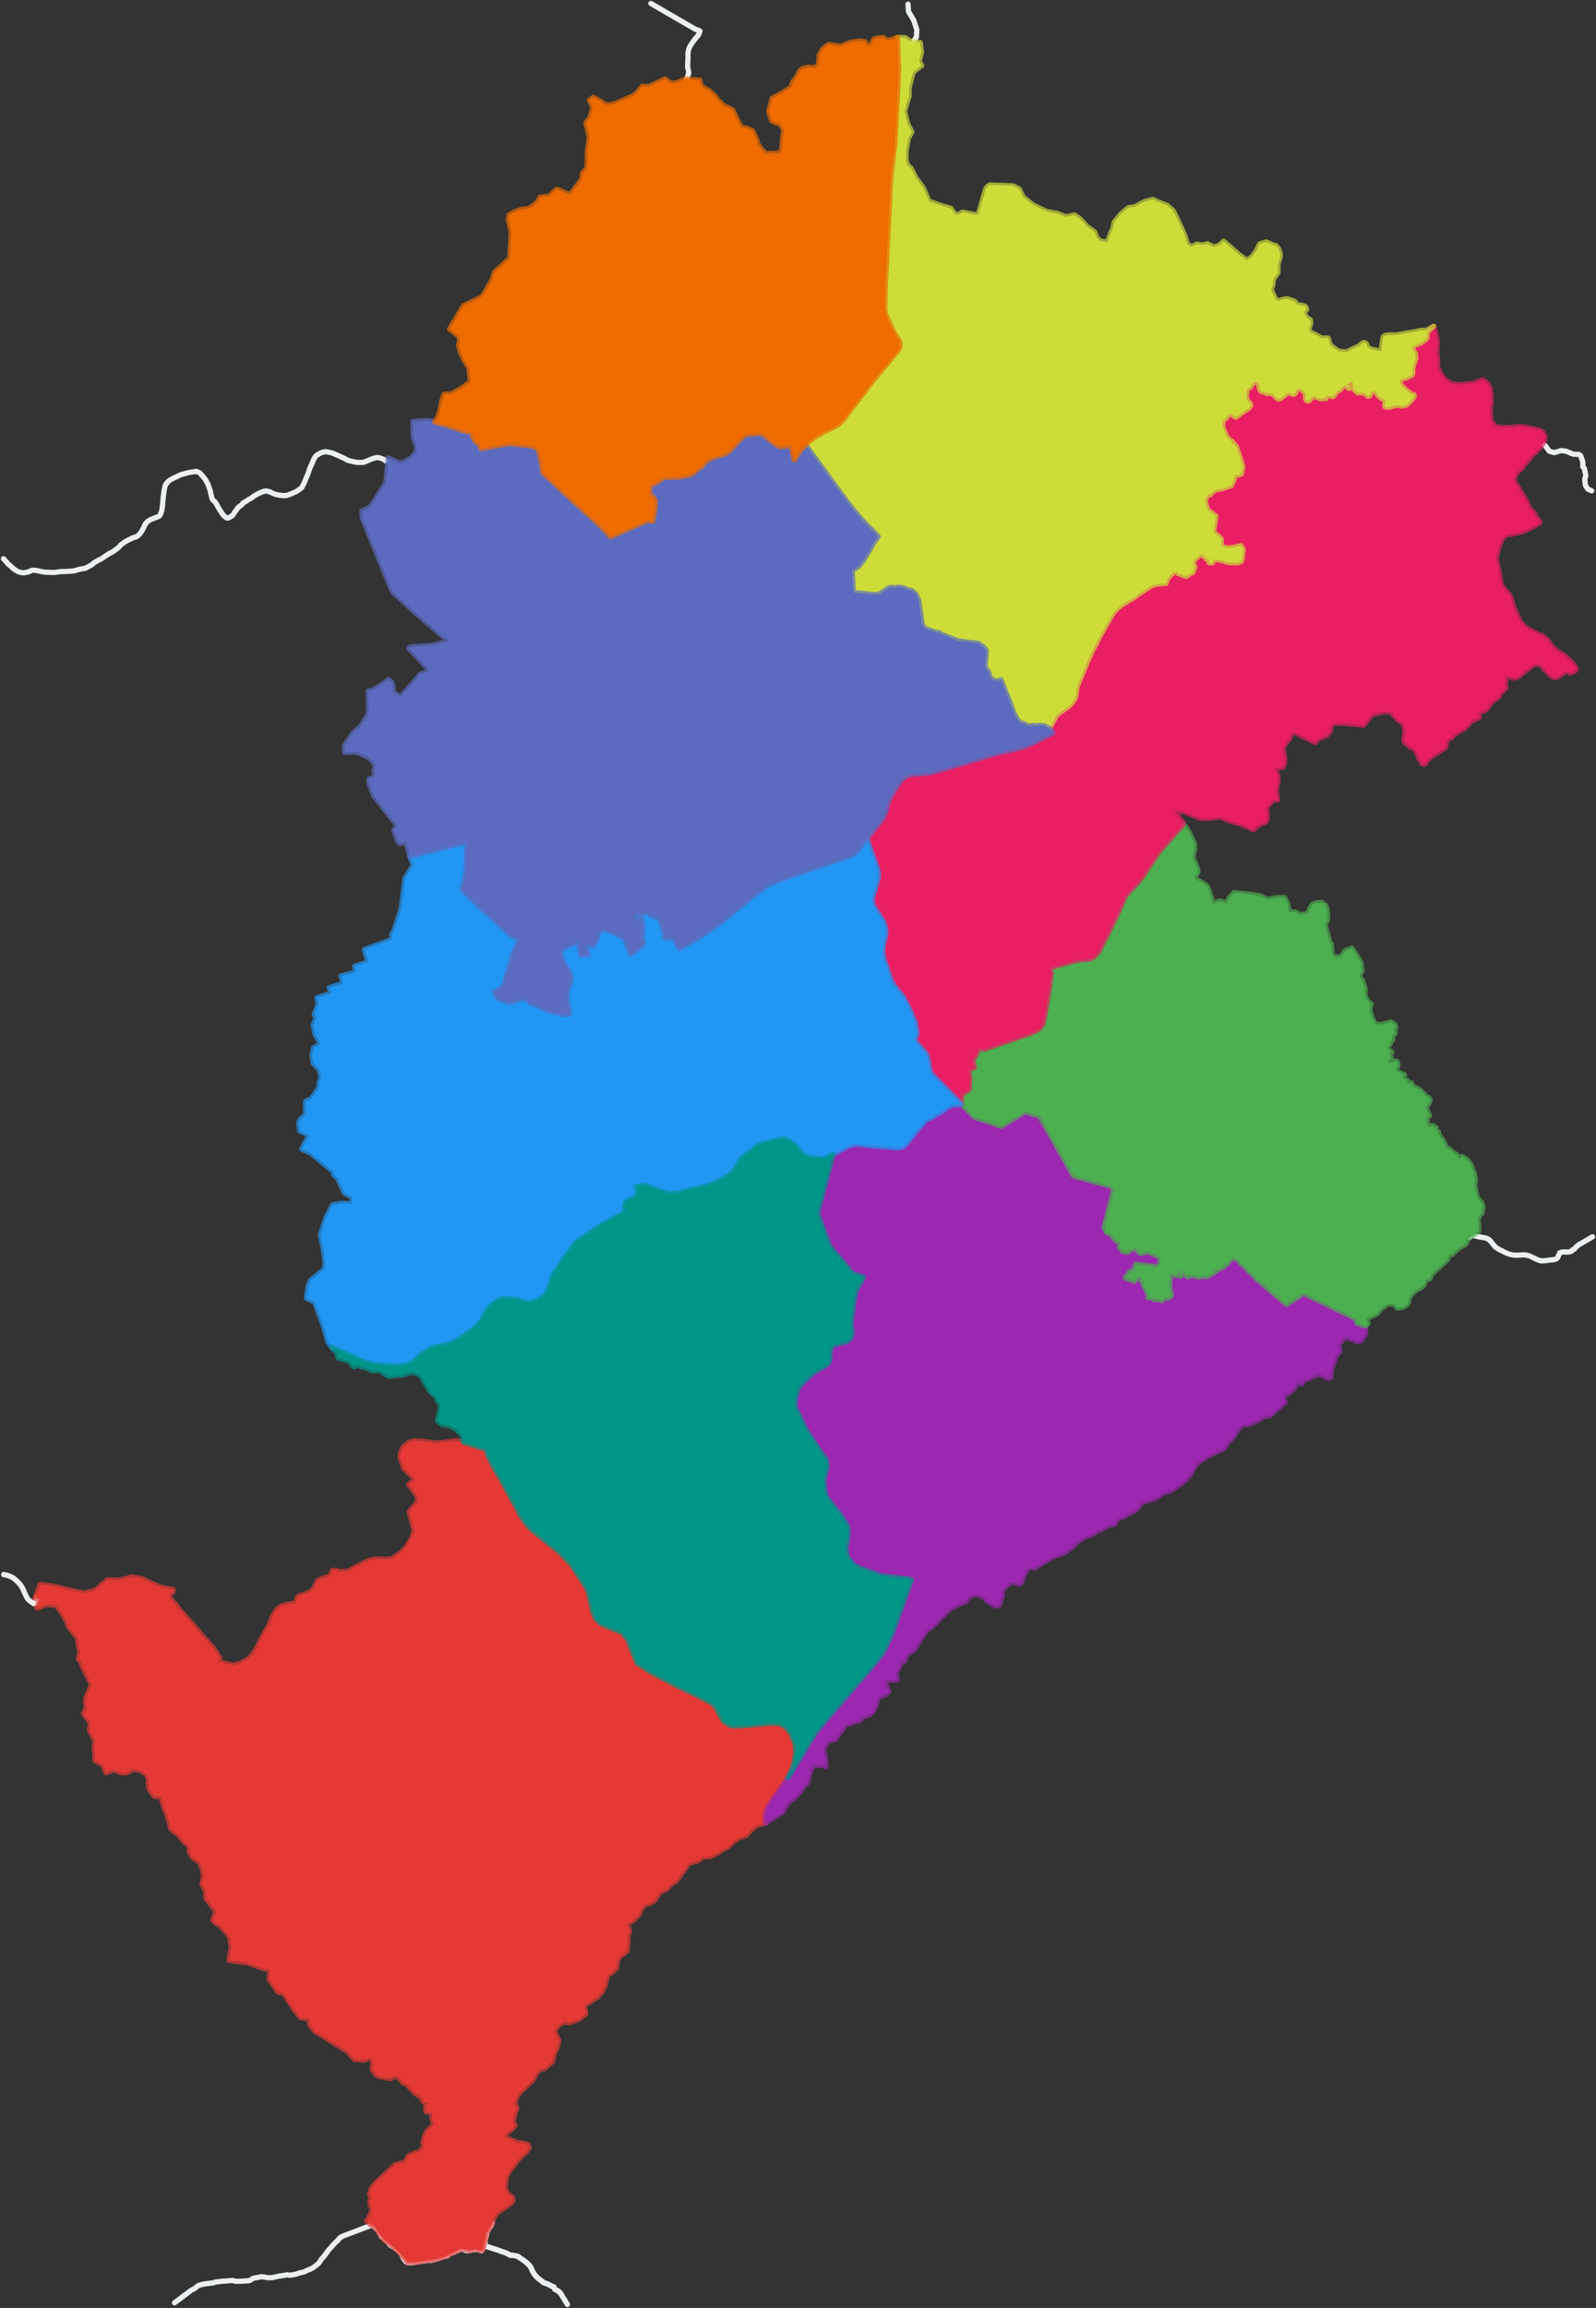 <svg xmlns="http://www.w3.org/2000/svg" version="1.1" id="MapRegionais" viewBox="783.049 1093.724 913.974 1321.207">
            <rect x="783.049" y="1093.724" width="913.974" height="1321.207" fill="#333333" stroke="none"/>
            <g><path fill="none" stroke="#eceff1" stroke-width="3" stroke-linecap="round" d="M784.843,2413.088"></path><path fill="none" stroke="#eceff1" stroke-width="3" stroke-linecap="round" d="M1176.391,1138.688h-0.052l1.139-3.209l-0.207-1.398l-0.259-1.035l-0.207-0.983l0.052-1.087 l0.052-1.191l0.103-1.294v-2.537l-0.052-1.087l0.156-1.397l0.414-1.812l0.776-1.708l0.621-0.88 l1.087-1.605l1.087-1.449l1.243-1.449l0.673-0.828l0.466-0.932l0.311-1.242l-0.466-0.414 l-0.983-0.311l-1.14-0.414l-5.125-2.951l-4.917-2.847l-6.522-3.779l-4.607-2.691l-4.245-2.433  M1308.08,1110.787l-0.104,1.346 M1303.059,1096.086l0.259,4.245l2.951,4.918l1.812,5.539 l-0.207,4.089l-1.449,2.071"></path><path fill="none" stroke="#eceff1" stroke-width="3" stroke-linecap="round" d="M1624.779,1802.001l1.656-1.242l0.518-0.259l-0.466,0.259l0.983,0.414l0.983,0.207l0.983,0.259 l2.019,0.362l1.864,0.363l1.449,0.361l1.501,1.088l0.621,0.725l0.983,1.242l1.604,1.915l2.278,1.397 l2.588,1.295l2.226,1.035l2.382,0.673l1.915,0.155l1.242,0.052l1.088-0.104l1.812-0.104 l1.708,0.052l1.449,0.362l1.087,0.311l1.812,0.88l1.553,0.776l0.932,0.414l0.983,0.363l1.035,0.258 h1.501l1.347-0.155l2.174-0.311l2.07-0.155l1.656-0.466l0.777-0.776l0.465-1.139l0.776-1.604 l1.036-0.363l1.346-0.154l1.294,0.103l1.656-0.103l1.398-0.467l0.621-0.776l0.983-0.414l0.673-0.88 l1.604-1.397l8.075-4.71 M1104.232,2406.769l-0.052-0.052l-0.725-0.828l-0.776-0.621l-1.139-0.622 l-0.932-0.62l-0.414-1.14l-1.035-0.361l-1.139-0.57l-1.242-0.673l-1.139-0.414l-1.19-0.362 l-0.984-0.828l-0.88-0.673l-0.932-0.673l-0.828-0.673l-0.777-0.828l-0.828-0.984l-0.622-0.932 l-0.621-1.035l-0.88-2.019l-0.622-1.036l-0.724-0.673l-0.983-1.035l-1.035-0.776l-1.191-0.932 l-0.88-0.518l-0.777-0.569l-1.139-0.828l-1.19-0.363l-0.983-0.154l-1.294-0.207l-1.087-0.052 l-0.932-0.518l-1.294-0.673l-1.087-0.415l-0.983-0.311l-1.087-0.361l-0.932-0.415l-8.438-2.691 l0.052-0.155l0.259-0.725l0.207-0.776l-0.052-0.725v-0.518l0.052-0.673l0.207-0.725l0.207-0.57 l0.104-0.568l0.052-0.519l0.104-0.518l0.052-0.621l0.104-0.466l0.31-0.466l0.362-0.569l0.104-0.362 l0.207-0.518l0.207-0.362l0.311-0.363l0.414-0.518l0.362-0.466l0.104-0.311l0.414-0.621l0.414-1.035"></path><path fill="none" stroke="#eceff1" stroke-width="3" stroke-linecap="round" stroke-linejoin="round" d="M 785.049,1413.559 786.861,1415.579 787.638,1416.51 789.605,1418.167 790.33,1418.943 791.572,1419.875 793.177,1420.859 794.161,1421.273 796.283,1421.635 797.37,1421.531 799.492,1421.066 801.2,1420.237 802.184,1420.133 803.84,1420.289 806.222,1420.807 807.153,1421.014 809.431,1421.325 810.466,1421.325 812.795,1421.428 813.987,1421.428 815.332,1421.325 816.626,1421.117 817.869,1420.91 820.043,1420.91 824.443,1420.651 825.53,1420.496 826.617,1420.186 828.532,1419.616 829.671,1419.409 831.897,1419.047 834.796,1417.494 835.935,1416.82 836.607,1416.097 839.455,1414.388 840.645,1413.87 841.836,1413.146 842.716,1412.472 845.718,1410.558 847.116,1409.936 850.429,1407.554 851.36,1406.727 852.085,1405.744 854.984,1403.672 855.864,1403.207 856.951,1402.689 859.695,1401.343 860.73,1401.188 861.662,1400.722 862.852,1399.635 863.577,1398.807 864.716,1396.839 865.233,1395.959 866.01,1394.2 866.683,1393.164 867.562,1392.284 868.339,1391.663 869.271,1391.197 871.808,1390.162 873.93,1389.385 874.707,1388.661 875.586,1386.383 875.845,1385.192 876,1384.157 876.208,1382.087 876.363,1380.12 876.518,1378.308 876.881,1375.771 876.984,1374.787 877.501,1372.251 877.916,1371.06 879.469,1369.249 880.401,1368.524 883.092,1367.075 884.076,1366.713 885.681,1365.884 886.923,1365.366 891.167,1364.228 892.203,1364.073 895.464,1363.555 897.432,1364.435 898.104,1365.16 899.864,1367.23 900.537,1368.058 901.935,1370.491 902.349,1371.527 903.28,1374.167 903.85,1376.6 904.109,1377.635 904.419,1379.032 904.937,1379.964 906.076,1380.896 906.697,1381.724 907.578,1383.33 908.716,1385.399 909.803,1387.004 910.373,1387.884 911.304,1389.023 912.857,1390.265 913.893,1390.214 915.704,1389.178 916.429,1388.557 917.723,1386.538 919.483,1384.157 921.553,1382.656 922.278,1381.621 923.469,1381 926.109,1379.292 927.144,1378.825 927.973,1378.049 929.836,1376.91 930.768,1376.393 933.097,1375.357 934.339,1374.943 935.737,1374.787 937.756,1375.357 938.792,1375.875 940.345,1376.6 941.483,1376.91 943.968,1377.324 945.158,1377.427 947.021,1377.376 949.351,1376.6 952.871,1375.046 953.7,1374.477 955.045,1373.494 955.925,1372.769 957.064,1370.543 957.53,1369.508 958.461,1367.179 959.031,1365.936 959.86,1363.71 960.17,1362.623 960.584,1361.536 960.999,1360.604 962.085,1358.223 962.5,1357.188 963.379,1355.479 964.415,1354.34 965.864,1353.512 967.003,1352.839 969.384,1352.271 970.523,1352.425 973.267,1353.046 974.354,1353.512 977.304,1354.755 978.339,1355.273 979.996,1355.997 982.222,1357.24 985.742,1358.119 988.278,1358.481 991.281,1358.378 993.817,1357.343 994.8,1356.929 996.043,1356.412 997.13,1356.049 999.097,1355.635 1000.909,1355.945 1001.944,1356.412 1003.187,1356.877 1003.86,1357.602"></path><path fill="none" stroke="#eceff1" stroke-width="3" stroke-linecap="round" stroke-linejoin="round" d="M 804.617,2007.459 804.358,2008.545 803.996,2009.735 803.582,2010.979 803.426,2011.755 802.339,2011.755 800.372,2010.356 799.492,2009.682 798.612,2008.648 798.146,2007.666 797.732,2006.733 797.163,2005.647 796.283,2003.574 795.351,2001.865 794.264,2000.419 793.384,1999.486 790.899,1997.209 789.294,1996.326 787.12,1995.501 785.153,1995.087"></path><path fill="none" stroke="#eceff1" stroke-width="3" stroke-linecap="round" stroke-linejoin="round" d="M 882.989,2411.998 892.41,2404.908 893.445,2404.34 894.429,2403.871 895.826,2402.735 896.706,2402.06 897.949,2401.698 899.036,2401.438 900.071,2401.23 901.055,2401.026 902.142,2400.973 903.85,2400.716 905.041,2400.612 906.49,2400.094 907.887,2399.937 909.13,2399.783 910.734,2399.626 911.925,2399.576 912.96,2399.473 914.307,2399.369 915.342,2399.265 916.377,2399.215 917.516,2399.626 918.914,2399.68 921.347,2399.68 922.589,2399.522 923.572,2399.473 924.867,2399.419 925.85,2399.318 926.886,2398.697 928.024,2397.972 929.37,2397.71 930.458,2397.507 931.699,2397.246 932.683,2397.092 934.184,2397.196 936.151,2397.61 938.636,2397.61 939.723,2397.403 941.069,2397.092 942.519,2396.781 943.864,2396.574 945.002,2396.366 946.297,2396.21 947.436,2395.952 948.679,2396.21 949.817,2396.105 951.267,2395.849 952.561,2395.591 954.166,2395.02 955.408,2394.709 957.22,2394.294 958.307,2393.726 959.187,2393.262 960.17,2393 961.568,2392.328 962.551,2391.761 963.535,2390.98 964.467,2390.26 965.605,2389.273 966.382,2388.29 967.003,2387.101 968.297,2385.753 969.333,2384.409 970.109,2383.323 971.041,2382.025 971.869,2381.097 972.594,2380.321 973.37,2379.389 974.198,2378.456 975.751,2376.904 976.735,2376.021 977.252,2375.192 978.495,2374.264 979.582,2373.745 980.772,2373.281 996.043,2367.48 996.716,2367.896 997.026,2368.206 997.493,2368.567 997.958,2369.035 998.062,2369.188 998.166,2369.396 998.373,2369.554 998.58,2369.604 998.838,2369.604 999.097,2369.554 999.305,2369.554 999.408,2369.604 999.667,2369.864 999.822,2370.122 1000.029,2370.897 1000.598,2372.294 1001.168,2373.588 1001.375,2373.898 1001.53,2374.16 1001.841,2374.417 1002.203,2374.678 1002.772,2375.143 1003.238,2375.504 1003.705,2375.918 1004.533,2376.797 1005.05,2377.266 1005.464,2377.627 1005.879,2378.041 1005.982,2378.405 1006.085,2378.56 1006.551,2378.974 1006.914,2379.284 1007.742,2379.699 1008.829,2380.371 1009.243,2380.682 1009.761,2380.993 1010.434,2381.511 1011.262,2382.133 1011.779,2382.647 1011.935,2382.854 1012.194,2383.166 1012.504,2383.53 1012.556,2383.634 1012.659,2383.787 1012.711,2383.891 1012.815,2384.045 1013.177,2384.667 1013.436,2385.185 1013.747,2385.91 1014.005,2386.429 1014.264,2386.843 1014.575,2387.254 1014.885,2387.618 1015.3,2388.29 1015.507,2388.394 1015.869,2388.602 1016.128,2388.809 1016.49,2388.962 1016.957,2389.069 1017.94,2389.069 1018.716,2389.016 1019.39,2388.962 1020.528,2388.809 1021.874,2388.602 1022.339,2388.602 1022.961,2388.497 1023.634,2388.29 1024.203,2388.24 1024.772,2388.137 1025.445,2388.137 1026.429,2388.033 1027.206,2387.825 1028.034,2387.669 1028.81,2387.669 1029.432,2387.772 1030.777,2387.461 1031.605,2387.308 1032.331,2387.154 1032.952,2386.946 1033.262,2386.789 1033.676,2386.686 1034.039,2386.686 1034.607,2386.429 1035.229,2386.168 1035.902,2386.014 1036.575,2385.653 1037.196,2385.496 1038.646,2385.288 1039.164,2385.081 1039.577,2384.873 1040.457,2383.995 1040.923,2383.787 1041.596,2383.53 1042.218,2383.427 1042.735,2383.219 1043.305,2382.908 1043.77,2382.544 1044.288,2382.439 1044.961,2382.079 1045.271,2381.872 1045.737,2381.769 1046.151,2381.615 1046.359,2381.511 1046.824,2381.457 1047.239,2381.354 1047.652,2381.304 1048.118,2381.304 1048.377,2381.354 1048.792,2381.511 1049.361,2381.872 1049.879,2382.025 1050.5,2382.183 1050.966,2382.183 1051.638,2382.079 1052.312,2382.025 1052.933,2381.872 1053.606,2381.665 1054.02,2381.615 1054.279,2381.511 1054.952,2381.562 1055.883,2381.562 1056.453,2381.511 1056.763,2381.457 1057.177,2381.615 1058.73,2382.233 1059.093,2381.511 1059.3,2381.146 1059.559,2380.785 1059.87,2380.475 1060.076,2380.114 1060.438,2379.334 1068.876,2382.025 1069.808,2382.439 1070.895,2382.805 1071.878,2383.115 1072.965,2383.53 1074.26,2384.202 1075.192,2384.72 1076.279,2384.771 1077.572,2384.978 1078.557,2385.135 1079.747,2385.496 1080.885,2386.325 1081.662,2386.893 1082.542,2387.411 1083.733,2388.344 1084.768,2389.119 1085.751,2390.156 1086.476,2390.827 1087.098,2391.864 1087.978,2393.883 1088.599,2394.916 1089.22,2395.849 1090.048,2396.831 1090.824,2397.66 1091.653,2398.332 1092.585,2399.008 1093.465,2399.68 1094.448,2400.509 1095.639,2400.869 1096.777,2401.284 1098.02,2401.956 1099.159,2402.527 1100.194,2402.889 1100.608,2404.028 1101.54,2404.646 1102.679,2405.269 1103.456,2405.891 1104.18,2406.72 1107.958,2412.931"></path><path fill="none" stroke="#eceff1" stroke-width="3" stroke-linecap="round" stroke-linejoin="round" d="M 1694.559,1374.685 1692.332,1373.701 1690.935,1371.527 1690.57,1368.266 1691.191,1365.833 1690.312,1361.794 1689.483,1360.966 1689.483,1358.223 1688.244,1354.599 1687.36,1353.875 1683.944,1353.719 1679.96,1352.063 1677.062,1351.649 1673.127,1352.839 1670.332,1352.063 1668.002,1348.905 1666.397,1347.871"></path></g>
            <g><path class="regionalPolygon" id="RegionalPolygon_B" key="B" name="BARREIRO" fill="#e53935" stroke-opacity="0.7" stroke="#e53935" stroke-width="3" stroke-position="inside" stroke-linecap="round" stroke-linejoin="round" d="M 1236.75,2088.036 1236.231,2086.523 1235.441,2085.326 1233.956,2083.276 1232.734,2082.163 1231.43,2081.403 1229.867,2080.647 1227.445,2080.155 1222.094,2080.298 1220.197,2080.578 1216.405,2080.877 1213.388,2081.169 1208.125,2081.656 1205.449,2081.771 1201.538,2081.576 1197.545,2079.135 1195.427,2075.61 1193.288,2071.396 1191.104,2069.001 1189.281,2067.902 1185.891,2066.125 1180.525,2063.331 1175.481,2061.062 1169.838,2058.279 1165.581,2055.995 1155.37,2050.625 1149.804,2047.059 1148.026,2045.919 1146.181,2041.404 1144.919,2038.518 1143.453,2034.706 1142.741,2032.472 1139.881,2028.921 1137.622,2027.478 1131.292,2025.044 1127.306,2023.278 1124.162,2020.287 1122.479,2016.257 1121.934,2013.501 1120.747,2008.311 1120.118,2005.815 1119.223,2003.067 1117.819,2000.837 1114.747,1996.212 1111.848,1991.67 1109.571,1988.588 1107.095,1986.069 1103.623,1982.407 1099.21,1978.78 1093.143,1973.863 1087.254,1969.118 1084.756,1966.312 1081.295,1961.483 1078.91,1956.776 1076.737,1952.842 1072.774,1945.645 1069.254,1939.284 1065.386,1932.819 1062.244,1926.332 1061.372,1923.392 1048.323,1919.223 1044.314,1918.524 1033.92,1919.822 1031.761,1919.714 1024.275,1918.72 1020.079,1918.555 1019.042,1918.881 1017.241,1919.445 1014.711,1921.326 1013.393,1922.916 1012.454,1925.296 1012.111,1928.167 1014.342,1934.462 1020.787,1940.523 1017.112,1943.529 1022.184,1950.386 1022.107,1953.518 1017.37,1959.16 1020.189,1969.713 1019.104,1973.552 1015.999,1978.934 1012.97,1982.246 1007.561,1986.027 1004.015,1986.442 999.563,1986.131 997.167,1986.23 994.971,1986.826 991.771,1988.15 989.716,1989.24 987.193,1990.465 985.912,1991.137 984.289,1992.143 982.258,1993.229 979.858,1993.236 977.981,1993.409 977.063,1993.532 975.389,1992.6 973.37,1992.807 972.253,1995.355 971.616,1996.104 969.29,1996.657 968.273,1997.117 965.82,1998.039 964.747,1998.94 964.483,1999.809 962.41,2003.528 960.48,2005.129 958.064,2006.111 956.473,2006.564 956.166,2006.652 955.839,2006.787 954.048,2007.57 953.539,2008.096 953.371,2008.311 952.753,2009.873 952.088,2011.635 950.222,2011.644 946.953,2012.35 943.849,2013.247 941.412,2015.336 940.309,2016.921 939.207,2018.756 936.677,2024.913 934.905,2027.804 932.501,2032.165 929.549,2038.026 927.225,2041.247 925.1,2043.569 922.189,2045.074 920.63,2045.941 916.586,2046.901 914.148,2046.472 908.457,2044.936 908.841,2043.857 908.908,2042.744 907.866,2041.258 905.3,2037.166 902.217,2033.762 897.692,2028.676 892.06,2022.104 887.338,2016.841 885.105,2014.307 883.212,2011.704 880.66,2008.752 880.193,2006.576 880.452,2005.75 881.938,2005.232 882.2,2003.616 877.506,2002.803 876.932,2002.779 873.788,2001.743 869.508,1999.924 864.283,1997.397 858.882,1996.399 851.688,1998.177 849.685,1998.219 844.579,1998.139 837.578,2004.031 830.922,2005.743 828.536,2005.155 821.894,2003.781 820.802,2003.524 815.902,2002.177 810.923,2001.344 810.217,2001.229 806.072,2000.745 803.064,2008.648 805.824,2009.025 804.63,2012.986 804.52,2013.32 804.391,2013.397 804.25,2013.493 804.102,2013.696 804.051,2013.9 804.122,2014.069 804.383,2014.318 804.537,2014.346 804.731,2014.314 804.819,2014.234 804.972,2014.139 805.097,2014.077 805.19,2014.077 805.389,2014.046 809.275,2012.322 815.1,2012.583 818.981,2017.861 821.163,2021.946 822.208,2024.813 827.676,2031.727 827.704,2034.687 828.844,2039.615 827.911,2043.642 829.361,2044.985 830.81,2049.024 834.461,2055.784 835.355,2058.448 832.156,2066.002 832.259,2072.421 830.811,2074.686 834.826,2079.853 834.278,2084.121 837.591,2090.489 837.048,2093.023 837.54,2101.825 841.939,2103.948 843.791,2108.581 848.457,2106.796 851.878,2108.396 855.104,2108.716 859.067,2106.777 860.75,2106.639 863.826,2107.43 867.106,2109.656 867.977,2111.66 867.925,2114.611 868.442,2117.925 871.29,2121.963 875.224,2122.531 876.829,2128.224 878.31,2131.782 879.676,2135.886 880.753,2140.507 882.909,2142.538 884.425,2143.275 888.688,2148.35 891.426,2150.691 891.53,2153.9 893.445,2157.056 897.437,2159.966 899.227,2164.43 899.59,2167.974 898.674,2172.483 900.965,2176.165 900.768,2178.541 901.225,2180.798 903.088,2183.305 906.794,2188.053 904.929,2192.802 905.858,2193.945 909.332,2196.363 911.924,2199.354 913.141,2200.709 914.517,2202.637 914.869,2203.965 915.021,2206.391 915.6,2207.804 914.624,2213.116 914.208,2215.999 924.702,2217.4 934.753,2220.886 936.461,2220.886 937.657,2222.279 937.166,2226.958 939.825,2230.532 942.067,2234.06 945.636,2234.935 951.06,2243.503 955.278,2248.889 960.201,2249.318 960.429,2252.977 963.535,2256.758 969.721,2260.432 976.507,2264.78 982.991,2268.646 983.126,2269.422 985.424,2272.132 986.166,2272.723 991.747,2273.064 994.904,2271.768 996.587,2273.84 996.302,2278.6 998.342,2281.383 999.759,2282.35 1006.758,2283.725 1008.824,2282.162 1011.372,2283.041 1012.593,2284.193 1013.427,2285.694 1016.18,2287.141 1020.76,2292.112 1023.841,2293.974 1025.679,2297.183 1028.092,2297.778 1026.9,2299.847 1026.973,2302.568 1030.622,2303.344 1030.441,2307.099 1031.657,2309.091 1030.363,2311.159 1028.06,2313.179 1026.481,2315.77 1025.262,2320.073 1025.679,2322.81 1022.495,2326.123 1021.006,2326.069 1019.285,2326.898 1016.904,2327.935 1015.87,2329.847 1015.144,2331.815 1013.359,2331.762 1009.347,2332.955 997.881,2343.62 995.726,2346.269 994.646,2349.776 995.833,2351.17 995.172,2352.51 994.983,2354.026 995.004,2355.927 996.027,2358.275 995.705,2360.345 994.328,2362.943 992.938,2365.204 995.208,2367.208 997.46,2368.218 1000.428,2372.54 1003.099,2375.834 1005.987,2378.014 1010.829,2382.152 1013.904,2385.564 1016.531,2388.816 1020.643,2388.777 1032.641,2387.05 1037.187,2385.841 1046.524,2381.258 1048.904,2381.234 1051.835,2382.002 1055.451,2381.273 1058.119,2381.979 1059.492,2381.829 1060.427,2377.956 1061.422,2374.148 1061.149,2372.82 1063.018,2369.864 1064.667,2367.005 1065.989,2363.116 1067.43,2360.939 1069.826,2359.017 1071.884,2357.784 1073.431,2356.609 1075.994,2354.748 1076.949,2353.289 1076.331,2351.332 1073.563,2349.32 1072.311,2346.195 1072.938,2340.234 1075.096,2336.08 1077.003,2333.861 1079.229,2330.676 1081.71,2328.026 1083.992,2326.069 1086.062,2323.532 1085.416,2321.463 1083.227,2320.722 1079.229,2320.219 1075.295,2318.564 1071.989,2316.779 1073.121,2314.94 1076.589,2312.3 1077.913,2310.507 1076.801,2308.004 1077.909,2303.759 1079.022,2300.522 1077.806,2297.909 1078.815,2294.389 1080.782,2291.594 1083.992,2288.642 1088.366,2284.243 1089.867,2281.448 1091.549,2278.808 1094.547,2278.001 1099.314,2273.993 1099.883,2272.132 1100.349,2269.438 1101.488,2267.237 1102.316,2265.452 1103.015,2261.675 1100.453,2256.29 1103.145,2252.927 1106.199,2251.165 1108.942,2251.684 1110.885,2251.008 1113.213,2250.183 1115.309,2249.199 1116.707,2247.956 1118.493,2246.662 1118.286,2244.904 1117.898,2243.453 1118.208,2241.384 1119.191,2240.604 1121.331,2239.515 1123.044,2238.29 1125.015,2237.149 1125.697,2236.451 1126.439,2235.479 1127.526,2234.447 1129.467,2230.616 1131.021,2224.455 1133.32,2223.02 1135.199,2221.188 1136.139,2220.317 1136.222,2219.435 1136.429,2218.659 1136.533,2216.743 1137.159,2215.097 1138.375,2213.576 1139.742,2212.548 1141.034,2211.516 1142.227,2210.633 1141.984,2208.794 1142.486,2207.734 1142.719,2204.629 1142.486,2202.816 1143.107,2200.955 1143.521,2198.985 1143.159,2197.436 1141.917,2195.154 1144.324,2194.068 1146.16,2192.525 1149.032,2189.823 1149.735,2187.754 1152.061,2184.08 1155.4,2183.354 1158.172,2181.478 1159.101,2179.573 1160.89,2177.09 1162.256,2176.237 1165.104,2174.925 1165.838,2174.058 1167.485,2172.284 1169.992,2170.783 1171.45,2169.121 1171.895,2168.346 1172.471,2167.666 1172.763,2166.845 1173.431,2166.153 1173.554,2165.954 1174.594,2164.729 1175.738,2162.994 1176.771,2161.171 1177.323,2160.733 1178.533,2160.111 1179.918,2159.646 1181.646,2159.386 1183.638,2158.403 1185.346,2156.749 1187.131,2156.849 1189.876,2156.488 1194.405,2154.315 1196.479,2152.76 1199.115,2151.521 1200.463,2150.588 1201.86,2149.033 1203.879,2147.429 1205.768,2146.135 1207.553,2145.463 1209.986,2144.634 1211.956,2142.822 1214.075,2140.492 1215.967,2139.095 1218.04,2138.108 1219.694,2137.801 1221.479,2137.337 1221.468,2136.304 1221.53,2132.108 1222.051,2129.87 1223.249,2127.651 1228.328,2119.878 1231.199,2116.017 1234.216,2111.434 1237.107,2105.525 1237.963,2102.301 1238.765,2096.738 1238.458,2092.428 1237.326,2089.242 z"></path><path class="regionalPolygon" id="RegionalPolygon_CS" key="CS" name="CENTRO SUL" fill="#9c27b0" stroke-opacity="0.7" stroke="#9c27b0" stroke-width="3" stroke-position="inside" stroke-linecap="round" stroke-linejoin="round" d="M 1422.949,1963.249 1426.415,1962.112 1433.924,1957.867 1435.528,1955.641 1437.209,1953.778 1439.566,1953.054 1445.028,1951.43 1448.779,1948.601 1453.628,1947.114 1460.069,1942.65 1462.71,1940.14 1464.879,1937.626 1468.372,1931.568 1474.452,1927.533 1484.307,1922.755 1486.955,1918.578 1488.172,1917.596 1489.727,1915.983 1491.062,1913.469 1493.427,1910.425 1495.365,1909.208 1497.178,1909.415 1500.336,1908.171 1503.779,1906.671 1507.246,1904.444 1509.914,1904.394 1519.023,1896.371 1518.09,1893.987 1518.352,1892.645 1520.574,1891.711 1523.94,1888.763 1525.779,1885.757 1528.754,1885.861 1529.841,1883.999 1530.954,1883.427 1532.682,1882.84 1534.344,1882.011 1536.113,1881.255 1538.899,1880.426 1543.664,1882.81 1545.165,1882.188 1545.51,1878.214 1547.855,1870.334 1550.546,1867.278 1549.721,1863.861 1552.412,1859.899 1554.884,1859.351 1560.484,1861.919 1562.711,1861.116 1565.145,1857.236 1565.041,1852.783 1560.228,1851.386 1559.245,1848.537 1529.583,1834.065 1519.837,1840.522 1503.258,1826.347 1491.761,1814.922 1491.182,1814.634 1490.409,1814.208 1489.818,1814.043 1489.281,1814.078 1488.602,1814.22 1487.228,1815.176 1486.345,1816.653 1484.08,1818.707 1480.667,1820.431 1479.424,1821.363 1479.112,1820.949 1478.49,1821.26 1477.818,1822.504 1476.525,1823.226 1475.094,1823.989 1474.552,1824.266 1473.707,1824.711 1472.959,1823.932 1470.414,1824.572 1468.917,1824.78 1468.241,1824.365 1467.854,1824.262 1467.155,1824.055 1466.015,1823.743 1464.464,1824.158 1463.946,1823.743 1463.274,1824.676 1463.274,1823.847 1462.003,1823.693 1461.615,1823.226 1461.873,1821.156 1461.147,1820.853 1461.201,1821.57 1460.453,1821.894 1460.476,1822.711 1459.804,1822.914 1459.881,1823.433 1459.151,1824.224 1459.028,1823.226 1458.199,1823.226 1458.199,1822.5 1458.752,1822.335 1458.871,1821.778 1457.724,1821.045 1457.424,1823.951 1453.125,1822.814 1453.32,1824.331 1453.179,1826.488 1452.867,1828.039 1452.944,1829.437 1453.024,1830.837 1453.912,1835.278 1452.507,1836.787 1449.401,1836.994 1448.641,1838.369 1447.589,1838.135 1446.139,1837.513 1443.809,1837.616 1443.524,1836.994 1440.342,1836.477 1440.914,1835.413 1435.475,1824.158 1432.626,1827.156 1427.709,1825.452 1427.612,1824.837 1429.264,1823.122 1429.885,1821.778 1433.121,1820.949 1432.68,1819.912 1433.455,1817.479 1435.992,1817.686 1445.517,1818.979 1447.489,1817.16 1447.513,1814.488 1447.282,1813.805 1446.779,1813.283 1440.495,1810.3 1437.735,1810.884 1436.703,1811.194 1435.824,1811.16 1435.133,1810.516 1433.479,1808.312 1430.626,1809.099 1429.109,1810.438 1427.321,1810.542 1425.64,1809.87 1425.117,1808.73 1424.085,1807.802 1424.28,1806.315 1424.711,1804.542 1422.791,1804.435 1421.602,1803.299 1420.047,1801.595 1418.354,1799.863 1417.091,1799.567 1416.312,1798.8 1415.363,1796.309 1420.753,1774.958 1420.055,1773.054 1413.92,1771.441 1403.079,1768.348 1399.057,1767.453 1398.385,1767.042 1397.571,1766.455 1378.446,1732.694 1370.109,1730.164 1356.256,1738.556 1351.181,1736.575 1341.323,1733.469 1333.703,1725.876 1332.283,1726.064 1330.21,1726.064 1328.786,1726.322 1327.373,1726.798 1325.112,1727.98 1323.888,1729.032 1316.537,1733.461 1313.639,1734.771 1311.938,1736.417 1310.019,1738.74 1307.589,1741.404 1306.529,1742.989 1304.303,1745.711 1302.234,1748.321 1300.525,1749.979 1297.416,1750.912 1293.896,1750.602 1281.386,1749.657 1273.31,1748.578 1268.883,1749.703 1260.069,1754.536 1251.19,1788.182 1258.127,1807.18 1270.872,1822.315 1271.666,1822.945 1277.54,1824.78 1275.574,1828.453 1273.439,1831.978 1272.058,1838.055 1270.972,1846.58 1270.399,1851.539 1270.761,1854.153 1271.056,1856.215 1270.749,1858.737 1269.517,1860.599 1267.725,1861.781 1264.906,1862.453 1262.845,1862.937 1261.271,1863.336 1259.475,1864.533 1258.254,1867.136 1258.361,1869.34 1258.381,1871.696 1257.701,1873.746 1256.991,1874.679 1255.091,1875.823 1253.184,1877.005 1249.252,1879.22 1248.396,1879.896 1242.692,1885.178 1240.623,1887.742 1239.774,1889.262 1238.477,1894.932 1238.481,1896.164 1238.304,1898.152 1238.888,1900.325 1240.569,1903.914 1242.788,1908.609 1244.846,1912.624 1246.423,1915.169 1249.057,1919.127 1254.695,1927.491 1255.594,1928.309 1256.212,1929.449 1256.784,1933.123 1256.235,1935.242 1255.229,1938.869 1254.814,1940.835 1255.229,1945.752 1255.693,1948.961 1256.626,1951.188 1258.077,1953.157 1262.58,1958.8 1264.619,1961.452 1267.59,1965.951 1268.626,1968.408 1268.791,1970.987 1268.596,1973.099 1268.276,1975.337 1267.709,1978.703 1267.463,1980.097 1268.069,1984.611 1271.721,1989.433 1275.148,1991.268 1279.597,1992.995 1280.979,1993.471 1283.724,1994.407 1286.706,1995.608 1290.515,1996.173 1294.718,1996.737 1299.7,1997.194 1302.683,1997.57 1304.491,1998 1304.99,1998.119 1299.746,2012.634 1298.195,2016.929 1296.841,2020.571 1295.187,2025.316 1293.969,2028.472 1292.568,2031.581 1291.236,2034.376 1289.455,2038.122 1287.896,2040.909 1286.369,2042.732 1283.862,2045.969 1279.413,2051.12 1274.361,2056.959 1268.457,2063.872 1264.004,2069.023 1256.941,2077.149 1249.694,2086.018 1244.281,2094.923 1236.504,2107.929 1231.521,2115.567 1226.389,2122.677 1222.205,2129.313 1221.426,2132.522 1221.479,2137.337 1227.664,2133.506 1231.468,2130.865 1234.266,2125.637 1237.836,2123.176 1241.148,2119.633 1242.938,2116.85 1245.651,2114.144 1245.913,2111.556 1246.896,2109.072 1247.464,2106.535 1249.122,2104.516 1252.228,2104.052 1255.955,2104.881 1255.901,2101.564 1255.333,2097.58 1254.454,2095.434 1257.248,2090.436 1261.391,2089.453 1267.394,2081.065 1275.29,2078.612 1277.179,2076.72 1280.998,2075.399 1283.232,2073.25 1284.94,2069.576 1285.847,2065.691 1288.203,2064.397 1290.791,2063.622 1292.062,2062.198 1290.016,2057.516 1290.069,2055.78 1296.901,2055.393 1296.253,2052.571 1296.487,2050.629 1298.016,2048.222 1298.35,2046.437 1301.37,2044.271 1301.716,2042.321 1303.293,2040.068 1306.841,2037.945 1309.4,2033.65 1313.881,2026.74 1315.661,2025.961 1316.602,2025.036 1326.152,2015.682 1328.371,2014.03 1330.134,2013.255 1333.239,2011.497 1335.154,2010.925 1336.18,2010.564 1337.043,2009.063 1338.26,2007.766 1341.833,2006.269 1345.123,2007.397 1347.154,2008.76 1348.378,2010.407 1350.167,2011.286 1352.025,2012.503 1354.125,2013.179 1355.396,2012.529 1355.86,2011.493 1356.095,2010.072 1356.532,2008.648 1357.104,2007.612 1356.774,2005.562 1357.519,2003.574 1358.992,2002.023 1360.232,2001.091 1361.449,1999.847 1362.896,1999.743 1364.582,1999.95 1366.678,2000.469 1368.232,1999.64 1368.904,1996.922 1371.503,1991.559 1372.244,1991.229 1373.203,1990.934 1374.37,1990.723 1375.068,1991.405 1376.773,1990.53 1377.963,1989.858 1386.04,1984.991 1391.994,1982.972 1396.754,1979.659 1400.17,1976.297 1403.46,1974.146 1408.868,1972.051 1411.609,1969.874 1413.683,1969.514 1417.409,1967.134 1421.264,1966.305 z"></path><path class="regionalPolygon" id="RegionalPolygon_L" key="L" name="LESTE" fill="#4caf50" stroke-opacity="0.7" stroke="#4caf50" stroke-width="3" stroke-position="inside" stroke-linecap="round" stroke-linejoin="round" d="M 1333.703,1725.876 1333.719,1720.46 1338.156,1717.293 1338.413,1710.387 1337.737,1706.238 1341.047,1704.825 1340.021,1700.683 1342.479,1696.741 1343.699,1693.881 1346.751,1694.384 1352.063,1692.542 1359.791,1689.851 1369.365,1686.518 1373.929,1684.964 1377.034,1683.513 1378.428,1682.373 1379.775,1680.822 1380.37,1679.655 1381.483,1674.454 1382.374,1668.976 1383.798,1660.438 1384.734,1653.886 1385.068,1650.677 1384.485,1647.636 1390.124,1646.124 1393.989,1645.019 1399.651,1643.444 1404.657,1642.992 1407.878,1642.508 1409.59,1641.425 1412.231,1638.527 1414.208,1634.6 1418.58,1626.094 1422.512,1617.871 1425.413,1611.476 1427.218,1607.185 1429.651,1604.309 1434.181,1599.5 1437.313,1595.668 1439.851,1591.581 1444.718,1584.394 1447.094,1580.978 1450.177,1577.396 1453.851,1573.304 1458.149,1568.525 1460.821,1565.358 1463.873,1569.708 1467.051,1576.67 1467.205,1580.321 1466.426,1582.106 1466.207,1585.192 1467.857,1588.291 1469.017,1591.581 1469.059,1593.001 1467.7,1595.046 1467.305,1596.602 1471.723,1599.127 1474.356,1601.066 1475.281,1603.177 1476.057,1605.967 1476.806,1607.783 1477.604,1610.969 1481.527,1609.542 1485.438,1610.712 1487.081,1607.576 1489.619,1604.728 1499.143,1605.71 1504.605,1606.49 1508.851,1608.555 1514.701,1607.576 1518.658,1607.576 1520.471,1610.989 1521.376,1615.806 1524.612,1615.806 1527.979,1617.357 1532.014,1616.631 1533.311,1613.58 1534.604,1611.507 1536.309,1610.682 1539.937,1610.267 1542.052,1611.917 1542.539,1612.674 1542.831,1613.587 1543.177,1615.054 1543.269,1616.708 1543.227,1618.846 1543.33,1620.29 1542.831,1620.892 1542.393,1621.86 1541.917,1623.195 1544.489,1632.781 1545.314,1634.236 1545.963,1640.113 1547.337,1641.586 1550.7,1641.687 1553.548,1637.909 1557.249,1636.512 1560.331,1641.119 1562.558,1645.21 1562.635,1647.951 1563.045,1649.348 1561.778,1651.675 1561.778,1653.387 1563.176,1654.834 1564.884,1660.066 1564.52,1662.746 1565.268,1664.623 1565.506,1665.862 1568.25,1668.503 1567.575,1670.776 1567.628,1672.956 1569.022,1676.807 1570.4,1679.759 1572.028,1680.3 1575.333,1679.889 1579.693,1678.734 1581.797,1680.265 1582.25,1681.329 1582.25,1681.946 1581.801,1682.227 1581.348,1682.227 1581.298,1682.956 1581.298,1683.574 1581.524,1684.023 1581.747,1684.304 1581.974,1684.361 1582.027,1684.975 1581.862,1685.478 1581.133,1685.82 1581.19,1686.046 1580.688,1686.384 1580.519,1686.83 1580.403,1687.394 1580.185,1688.065 1580.354,1688.515 1580.634,1688.684 1580.242,1689.021 1579.624,1689.862 1579.291,1690.929 1579.01,1691.432 1578.35,1692.303 1577.958,1692.975 1578.074,1693.877 1578.807,1695.052 1579.256,1695.39 1579.985,1695.839 1580.043,1696.119 1579.705,1696.003 1579.091,1696.119 1578.868,1696.119 1579.033,1697.075 1579.037,1697.635 1579.095,1698.2 1579.037,1698.591 1579.49,1698.872 1579.713,1698.979 1579.605,1699.432 1579.156,1700.05 1579.099,1700.499 1578.596,1700.948 1578.312,1701.286 1578.146,1701.677 1578.765,1702.126 1579.325,1702.126 1579.831,1702.011 1582.101,1701.186 1582.661,1701.186 1582.998,1701.409 1583.279,1701.857 1583.559,1702.25 1583.559,1702.698 1583.505,1703.033 1583.505,1703.766 1583.451,1704.157 1583.282,1704.553 1582.948,1704.948 1582.78,1705.393 1582.664,1706.265 1583.117,1707.109 1587.348,1709.005 1587.121,1709.193 1587.179,1709.305 1587.067,1709.697 1586.396,1710.257 1586.059,1710.595 1585.777,1710.825 1586.453,1711.101 1587.409,1711.439 1588.365,1712.053 1588.93,1712.222 1588.987,1712.502 1588.987,1712.783 1589.041,1713.343 1589.267,1713.735 1589.773,1713.846 1590.166,1713.846 1591.232,1713.589 1592.384,1715.719 1593.324,1716.395 1594.833,1716.732 1595.344,1717.297 1596.753,1718.134 1597.708,1719.254 1599.34,1720.878 1600.073,1721.439 1600.745,1721.772 1601.197,1722.053 1601.535,1722.533 1602.016,1723.496 1601.966,1723.965 1601.908,1724.111 1601.839,1724.229 1601.805,1724.31 1601.708,1724.391 1601.635,1724.552 1601.524,1724.783 1601.312,1725.159 1601.263,1725.312 1601.251,1725.416 1601.098,1725.696 1600.982,1725.876 1600.879,1725.969 1600.879,1726.053 1600.813,1726.118 1600.418,1726.552 1600.28,1726.694 1600.157,1726.897 1600.062,1727.078 1599.984,1727.239 1599.966,1727.423 1599.924,1727.562 1599.98,1727.869 1600.077,1728.417 1600.23,1728.852 1600.426,1729.458 1600.591,1729.96 1600.791,1730.656 1600.837,1730.855 1601.187,1731.412 1601.612,1732.103 1601.692,1732.245 1601.72,1732.356 1601.735,1732.483 1601.708,1732.567 1601.616,1732.621 1601.432,1732.771 1600.918,1732.974 1600.503,1733.224 1600.334,1733.412 1600.257,1733.569 1600.146,1734.011 1600.058,1734.429 1600.131,1734.824 1600.157,1735.055 1600.211,1735.653 1600.246,1736.011 1600.227,1736.156 1600.207,1736.268 1600.43,1736.721 1600.779,1737.147 1600.841,1737.481 1600.706,1737.849 1600.668,1738.179 1600.783,1738.375 1601.036,1738.49 1601.447,1738.548 1601.72,1738.586 1602.188,1738.586 1602.58,1738.487 1602.853,1738.31 1603.086,1738.133 1603.336,1737.995 1603.612,1738.057 1603.865,1738.233 1604.104,1738.425 1604.453,1738.755 1604.863,1739.066 1605.171,1739.181 1605.604,1739.496 1605.624,1739.727 1605.643,1740.099 1605.643,1740.467 1605.804,1740.755 1606.076,1741.07 1606.476,1741.389 1606.71,1741.542 1606.787,1741.719 1606.81,1742.168 1607.048,1743.146 1608.265,1745.062 1609.455,1746.678 1610.23,1748.218 1610.817,1749.557 1611.509,1751.05 1612.66,1751.169 1615.044,1753.3 1617.193,1754.682 1617.523,1755.15 1617.907,1756.095 1618.104,1756.482 1618.279,1756.659 1618.452,1756.751 1618.844,1756.793 1619.37,1756.479 1619.8,1756.129 1620.283,1755.757 1620.698,1755.93 1621.144,1756.34 1621.673,1756.532 1622.314,1756.924 1623.14,1757.618 1623.8,1758.221 1624.157,1758.766 1625.492,1760.609 1626.019,1762.302 1626.744,1764.06 1627.354,1765.564 1627.911,1769.672 1627.47,1771.771 1628.852,1778.77 1630.126,1780.738 1631.424,1782.105 1632.106,1783.603 1632.291,1785.276 1631.696,1786.155 1631.869,1787.456 1631.639,1788.336 1630.905,1788.834 1629.857,1790.7 1629.547,1791.229 1629.396,1791.933 1629.496,1792.358 1629.899,1796.354 1629.723,1798.404 1629.589,1798.949 1628.714,1799.222 1623.742,1802.987 1622.625,1805.816 1622.276,1806.193 1621.116,1806.665 1618.956,1807.971 1617.297,1809.264 1616.541,1810.001 1614.737,1811.79 1613.312,1812.047 1612.499,1813.022 1612.403,1813.701 1612.016,1814.953 1610.99,1815.717 1606.553,1819.725 1604.545,1821.556 1602.384,1824.085 1601.996,1825.805 1599.931,1826.335 1599.459,1826.941 1599.125,1827.505 1598.914,1828.614 1598.33,1829.417 1597.417,1830.411 1595.463,1831.609 1594.173,1832.216 1592.987,1833.248 1591.271,1834.811 1589.9,1837.198 1589.682,1839.117 1588.749,1840.672 1586.473,1842.069 1583.282,1842.538 1581.605,1840.357 1578.085,1840.05 1574.023,1842.791 1571.46,1845.9 1565.609,1848.591 1566.542,1851.386 1565.041,1852.783 1560.228,1851.386 1559.245,1848.537 1529.583,1834.065 1519.837,1840.522 1503.258,1826.347 1491.761,1814.922 1491.182,1814.634 1490.409,1814.208 1489.818,1814.043 1489.281,1814.078 1488.602,1814.22 1487.228,1815.176 1486.345,1816.653 1484.08,1818.707 1480.667,1820.431 1479.424,1821.363 1479.112,1820.949 1478.49,1821.26 1477.818,1822.504 1476.525,1823.226 1475.094,1823.989 1474.552,1824.266 1473.707,1824.711 1472.959,1823.932 1470.414,1824.572 1468.917,1824.78 1468.241,1824.365 1467.854,1824.262 1467.155,1824.055 1466.015,1823.743 1464.464,1824.158 1463.946,1823.743 1463.274,1824.676 1463.274,1823.847 1462.003,1823.693 1461.615,1823.226 1461.873,1821.156 1461.147,1820.853 1461.201,1821.57 1460.453,1821.894 1460.476,1822.711 1459.804,1822.914 1459.881,1823.433 1459.151,1824.224 1459.028,1823.226 1458.199,1823.226 1458.199,1822.5 1458.752,1822.335 1458.871,1821.778 1457.724,1821.045 1457.424,1823.951 1453.125,1822.814 1453.32,1824.331 1453.179,1826.488 1452.867,1828.039 1452.944,1829.437 1453.024,1830.837 1453.912,1835.278 1452.507,1836.787 1449.401,1836.994 1448.641,1838.369 1447.589,1838.135 1446.139,1837.513 1443.809,1837.616 1443.524,1836.994 1440.342,1836.477 1440.914,1835.413 1435.475,1824.158 1432.626,1827.156 1427.709,1825.452 1427.612,1824.837 1429.264,1823.122 1429.885,1821.778 1433.121,1820.949 1432.68,1819.912 1433.455,1817.479 1435.992,1817.686 1445.517,1818.979 1447.489,1817.16 1447.513,1814.488 1447.282,1813.805 1446.779,1813.283 1440.495,1810.3 1437.735,1810.884 1436.703,1811.194 1435.824,1811.16 1435.133,1810.516 1433.479,1808.312 1430.626,1809.099 1429.109,1810.438 1427.321,1810.542 1425.64,1809.87 1425.117,1808.73 1424.085,1807.802 1424.28,1806.315 1424.711,1804.542 1422.791,1804.435 1421.602,1803.299 1420.047,1801.595 1418.354,1799.863 1417.091,1799.567 1416.312,1798.8 1415.363,1796.309 1420.753,1774.958 1420.055,1773.054 1413.92,1771.441 1403.079,1768.348 1399.057,1767.453 1398.385,1767.042 1397.571,1766.455 1378.446,1732.694 1370.109,1730.164 1356.256,1738.556 1351.181,1736.575 1341.323,1733.469 z"></path><path class="regionalPolygon" id="RegionalPolygon_NE" key="NE" name="NORDESTE" fill="#E91E63" stroke-opacity="0.7" stroke="#E91E63" stroke-width="3" stroke-position="inside" stroke-linecap="round" stroke-linejoin="round" d="M 1383.971,1510.722 1384.228,1510.93 1385.472,1512.377 1385.779,1513.31 1376.285,1518.208 1373.376,1519.57 1370.225,1520.868 1368.301,1521.559 1365.533,1522.338 1362.547,1522.995 1358.966,1523.766 1353.922,1524.971 1349.338,1526.3 1341.991,1528.495 1337.174,1529.927 1334.594,1530.822 1330.916,1531.728 1328.045,1532.561 1325.478,1533.344 1322.337,1534.23 1320.222,1534.898 1318.072,1535.466 1315.766,1536.107 1313.408,1536.399 1311.078,1536.603 1308.963,1536.71 1305.597,1536.917 1302.879,1537.643 1300.867,1538.837 1299.232,1540.33 1298.05,1541.9 1296.887,1543.574 1295.243,1546.18 1293.861,1548.499 1292.76,1550.479 1291.931,1552.341 1291.566,1553.792 1291.052,1555.293 1290.633,1557.051 1290.054,1558.69 1289.394,1560.468 1288.875,1561.554 1288.026,1562.894 1285.873,1565.696 1283.236,1569.059 1279.509,1573.827 1280.146,1575.681 1281.063,1578.329 1282.142,1581.454 1282.415,1582.222 1282.791,1583.285 1283.931,1586.513 1285.463,1590.854 1285.873,1592.405 1286.03,1593.653 1286.03,1595.872 1285.616,1597.43 1285.355,1598.621 1284.185,1602.593 1283.543,1604.728 1282.718,1607.783 1282.614,1609.023 1282.768,1610.682 1283.282,1612.232 1283.543,1612.75 1284.841,1614.977 1286.234,1616.946 1288.36,1620.309 1289.175,1621.699 1290.173,1625.069 1290.38,1626.984 1290.135,1629.457 1289.394,1632.37 1288.748,1635.69 1288.583,1638.685 1289.082,1641.998 1289.908,1644.831 1291.229,1648.454 1292.364,1651.966 1293.662,1655.56 1295.086,1657.939 1297.236,1660.757 1298.706,1662.454 1300.034,1664.15 1301.559,1666.845 1302.322,1668.335 1304.925,1673.521 1305.374,1675.271 1307.112,1678.787 1307.869,1683.067 1308.142,1685.532 1307.013,1688.718 1307.531,1690.234 1310.848,1694.065 1312.476,1695.912 1313.746,1697.597 1314.448,1699.942 1315.569,1706.172 1316.237,1708.23 1333.607,1725.888 1333.719,1720.46 1338.156,1717.293 1338.413,1710.387 1337.737,1706.238 1341.047,1704.825 1340.021,1700.683 1342.479,1696.741 1343.699,1693.881 1346.751,1694.384 1352.063,1692.542 1359.791,1689.851 1369.365,1686.518 1373.929,1684.964 1377.034,1683.513 1378.309,1682.472 1379.775,1680.822 1380.37,1679.655 1381.483,1674.454 1382.374,1668.976 1383.798,1660.438 1384.734,1653.886 1385.068,1650.677 1384.485,1647.636 1390.124,1646.124 1393.989,1645.019 1399.651,1643.444 1404.657,1642.992 1407.878,1642.508 1409.59,1641.425 1412.231,1638.527 1414.208,1634.6 1418.58,1626.094 1422.512,1617.871 1425.413,1611.476 1427.218,1607.185 1429.651,1604.309 1434.181,1599.5 1437.313,1595.668 1439.851,1591.581 1444.718,1584.394 1447.094,1580.978 1450.177,1577.396 1453.851,1573.304 1458.149,1568.525 1460.821,1565.358 1455.508,1557.777 1461.102,1558.398 1470.053,1562.076 1475.715,1562.191 1481.699,1561.4 1488.528,1564.153 1492.571,1565.109 1498.371,1567.531 1500.854,1568.748 1502.29,1567.197 1504.582,1565.489 1506.908,1564.713 1508.206,1564.184 1508.62,1562.798 1508.72,1558.671 1508.106,1556.138 1510.156,1554.011 1511.868,1551.662 1514.67,1551.566 1513.948,1546.081 1515.085,1539.712 1514.363,1536.603 1513.649,1534.396 1513.326,1533.447 1516.59,1533.033 1517.833,1532.833 1518.459,1531.048 1518.851,1528.219 1518.252,1524.906 1517.729,1522.63 1518.509,1520.783 1519.668,1518.872 1520.509,1517.786 1521.292,1517.133 1521.791,1515.64 1522.451,1514.235 1523.215,1513.517 1524.974,1512.899 1527.599,1514.657 1532.686,1517.091 1536.259,1518.749 1538.197,1516.496 1540.754,1515.748 1542.781,1514.711 1544.75,1512.484 1545.445,1508.753 1546.819,1507.874 1551.479,1507.667 1563.828,1508.911 1565.041,1507.459 1568.691,1502.803 1576.016,1500.988 1580.415,1501.613 1580.983,1503.214 1582.177,1504.146 1583.521,1505.858 1586.703,1507.774 1586.987,1509.171 1587.686,1512.327 1587.091,1517.866 1588.411,1519.628 1590.327,1520.661 1590.741,1521.543 1592.864,1522.315 1594.469,1524.803 1595.401,1527.132 1595.869,1528.526 1596.729,1529.309 1597.137,1530.196 1597.447,1530.714 1597.831,1531.037 1598.468,1531.129 1599.217,1531.052 1600.161,1529.321 1601.24,1528.085 1602.96,1526.718 1607.443,1523.927 1610.748,1521.593 1611.348,1519.01 1611.992,1517.091 1613.869,1516.315 1614.733,1515.597 1615.485,1514.569 1616.591,1513.851 1618.034,1512.964 1619.228,1512.085 1620.138,1511.551 1621.881,1510.826 1622.99,1509.448 1623.45,1509.099 1623.842,1508.638 1624.199,1508.135 1624.618,1507.524 1624.975,1507.091 1625.396,1506.688 1625.712,1506.549 1625.949,1506.435 1626.521,1506.327 1626.897,1506.154 1627.009,1506.059 1627.055,1505.989 1627.251,1505.671 1627.724,1505.459 1628.502,1505.152 1629.059,1504.93 1629.961,1504.592 1630.099,1504.48 1630.13,1504.369 1630.199,1504.231 1630.157,1503.993 1630.041,1503.602 1629.957,1503.383 1629.85,1503.145 1629.665,1502.853 1629.442,1502.715 1629.4,1502.561 1629.358,1502.438 1629.412,1502.323 1629.635,1502.254 1629.899,1502.032 1630.264,1501.824 1630.414,1501.559 1630.625,1501.306 1630.706,1501.237 1630.955,1501.072 1631.277,1501.003 1631.688,1500.972 1632.44,1500.861 1633.009,1500.581 1633.523,1500.331 1633.915,1500.035 1634.329,1499.617 1634.802,1499.225 1635.093,1498.934 1635.37,1498.503 1635.607,1498.169 1635.872,1497.917 1635.842,1497.459 1635.857,1497.206 1635.953,1496.846 1636.106,1496.692 1636.537,1496.247 1636.786,1496.066 1637.224,1495.736 1637.949,1495.165 1638.56,1494.646 1639.032,1494.327 1639.646,1493.809 1640.337,1493.417 1640.767,1493.03 1641.189,1492.723 1641.478,1492.488 1641.573,1492.262 1641.673,1491.748 1641.8,1491.314 1641.822,1491.022 1641.865,1490.831 1641.961,1490.608 1642.188,1490.404 1642.679,1490.12 1643.484,1489.563 1643.538,1489.345 1643.899,1488.911 1644.249,1488.45 1644.763,1488.174 1645.135,1487.909 1645.273,1487.725 1645.373,1487.487 1645.469,1487.21 1645.527,1487.068 1645.469,1486.861 1645.423,1486.654 1645.343,1486.389 1645.228,1486.208 1645.035,1486.028 1644.798,1485.667 1644.671,1485.445 1644.683,1485.118 1644.747,1484.7 1644.848,1484.446 1645.101,1484.017 1645.277,1483.798 1645.458,1483.656 1645.484,1483.476 1645.516,1483.226 1645.565,1483.061 1645.516,1482.78 1645.458,1482.612 1645.262,1482.297 1645.097,1482.155 1645.021,1481.99 1644.924,1481.767 1644.97,1481.529 1644.993,1481.322 1645.216,1481 1645.327,1480.903 1645.677,1480.777 1645.983,1480.765 1646.329,1480.765 1646.609,1480.734 1647.166,1480.719 1648.041,1481.104 1648.51,1481.36 1648.951,1481.552 1649.554,1481.733 1650.099,1481.81 1650.69,1481.779 1651.235,1481.698 1651.826,1481.487 1652.118,1481.31 1652.506,1481.011 1653.116,1480.6 1653.488,1480.228 1654.01,1479.852 1654.682,1479.364 1655.204,1478.946 1656.778,1477.645 1656.912,1477.591 1657.719,1476.942 1658.728,1476.147 1659.58,1475.499 1660.275,1475 1660.739,1474.581 1660.947,1474.512 1661.399,1474.309 1662.248,1474.032 1662.763,1473.848 1662.932,1473.86 1663.111,1473.86 1663.396,1473.86 1664.01,1474.052 1664.612,1474.197 1665.319,1474.366 1665.564,1474.523 1665.895,1474.831 1666.252,1475.272 1666.636,1475.725 1667.2,1476.385 1667.699,1476.919 1668.578,1477.844 1669.227,1478.604 1669.922,1479.41 1670.497,1479.936 1670.874,1480.305 1671.15,1480.462 1671.603,1480.915 1672.274,1481.314 1672.889,1481.514 1673.457,1481.514 1674.025,1481.476 1674.816,1481.349 1675.477,1481.123 1675.795,1480.907 1676.309,1480.608 1676.485,1480.443 1676.716,1480.228 1676.962,1479.917 1677.191,1479.714 1677.53,1479.43 1677.768,1479.161 1678.167,1479.003 1678.804,1478.692 1679.403,1478.451 1679.634,1478.396 1679.902,1478.263 1680.278,1478.27 1680.632,1478.293 1681.143,1478.347 1682.394,1478.988 1684.927,1477.836 1685.806,1476.815 1684.666,1474.796 1683.606,1473.349 1681.925,1471.798 1679.795,1469.618 1677.43,1468.167 1674.988,1466.669 1673.3,1465.295 1671.722,1463.616 1670.762,1462.301 1669.292,1460.352 1669.062,1459.904 1668.133,1459.066 1667.266,1458.422 1666.221,1457.608 1664.194,1456.99 1662.816,1456.184 1659.979,1454.771 1658.49,1454.128 1656.602,1452.813 1654.997,1451.328 1653.673,1449.423 1652.655,1447.335 1651.838,1445.683 1650.682,1443.216 1649.949,1441.56 1649.4,1439.976 1649.062,1438.604 1648.721,1437.086 1648.099,1435.544 1647.393,1434.282 1645.807,1432.341 1644.341,1430.546 1642.79,1428.417 1642.053,1424.375 1641.408,1420.22 1641.162,1419.255 1640.241,1415.453 1640.003,1412.551 1640.337,1411.037 1640.894,1408.957 1641.868,1405.616 1642.782,1403.414 1643.366,1402.147 1643.93,1401.558 1644.406,1401.191 1644.828,1400.769 1644.967,1400.43 1645.189,1400.096 1645.723,1399.954 1646.345,1399.812 1647.542,1399.747 1648.075,1399.542 1649.618,1399.314 1650.743,1399.006 1654.532,1398.257 1659.691,1395.953 1662.471,1394.459 1663,1394.146 1663.534,1393.808 1664.348,1393.274 1664.824,1392.908 1664.938,1392.713 1664.739,1392.29 1664.517,1391.956 1664.148,1391.618 1663.841,1391.114 1662.874,1389.812 1662.451,1389.111 1662.029,1388.24 1661.465,1387.512 1660.644,1386.673 1660.367,1385.944 1659.892,1385.549 1659.385,1385.244 1658.767,1384.516 1658.513,1384.092 1658.286,1383.787 1658.248,1382.989 1658.106,1382.651 1657.258,1380.828 1655.649,1377.914 1654.896,1376.88 1653.987,1375.496 1653.676,1374.963 1653.427,1374.487 1652.755,1373.298 1652.387,1372.484 1651.458,1371.393 1650.379,1369.093 1650.18,1368.336 1650.103,1368.166 1650.156,1367.718 1650.409,1367.156 1651.051,1365.528 1651.442,1364.796 1651.934,1364.092 1652.236,1363.668 1652.943,1363.188 1653.749,1362.431 1654.993,1361.336 1655.216,1360.604 1658.544,1356.667 1660.62,1354.225 1661.554,1353.407 1662.463,1352.613 1664.555,1350.159 1665.488,1349.341 1666.578,1347.742 1667.369,1346.516 1667.684,1345.58 1667.845,1343.805 1667.434,1342.751 1666.943,1341.925 1666.604,1341.396 1665.86,1340.655 1664.655,1340.037 1659.757,1338.945 1656.828,1338.253 1652.021,1337.99 1649.031,1338.319 1643.973,1338.502 1639.961,1338.127 1638.556,1336.654 1637.182,1335.283 1636.717,1332.405 1636.452,1329.816 1636.456,1327.699 1636.356,1326.788 1636.667,1325.734 1636.901,1325.155 1636.939,1323.528 1636.886,1322.665 1636.866,1320.039 1636.813,1318.643 1636.476,1316.343 1635.715,1314.744 1634.897,1313.307 1633.6,1312.306 1632.064,1311.207 1629.661,1312.017 1627.362,1313.173 1621.416,1313.653 1619.186,1313.861 1616.134,1313.836 1613.078,1312.746 1611.735,1311.789 1610.388,1310.836 1609.424,1309.688 1608.798,1308.586 1607.984,1307.345 1606.633,1304.52 1606.249,1303.303 1606.246,1302.058 1606.292,1300.62 1606.434,1299.229 1605.781,1295.899 1606.062,1291.837 1606.058,1288.113 1604.909,1283.31 1604.065,1280.493 1602.035,1282.341 1600.127,1284.258 1600.28,1286.094 1600.284,1287.087 1599.443,1288.158 1596.668,1290.05 1592.269,1291.963 1591.835,1292.83 1592.684,1294.861 1593.544,1295.936 1593.823,1298.851 1592.012,1304.438 1592.115,1307.389 1591.885,1308.22 1591.083,1308.838 1588.803,1309.876 1586.676,1310.495 1586.212,1310.703 1584.765,1311.533 1584.61,1312.412 1584.868,1313.238 1585.543,1314.276 1586.837,1315.725 1588.492,1317.174 1591.39,1319.294 1592.841,1319.71 1592.94,1320.333 1592.53,1321.366 1590.718,1323.438 1589.785,1324.472 1588.557,1325.502 1586.319,1326.181 1583.678,1325.767 1582.438,1325.767 1581.659,1325.974 1578.653,1326.8 1576.534,1326.8 1576.066,1326.389 1576.016,1325.767 1576.066,1324.725 1576.327,1324.057 1576.273,1323.23 1575.24,1322.197 1573.429,1321.366 1571.928,1319.71 1571.513,1318.88 1570.941,1318 1569.391,1317.589 1568.669,1318 1567.928,1319.234 1567.628,1319.917 1567.302,1320.333 1566.734,1320.52 1566.078,1320.333 1565.303,1319.502 1564.315,1318.88 1563.648,1318.501 1563.021,1318.469 1562.297,1318.676 1560.546,1318.631 1559.997,1318.082 1558.42,1316.759 1557.897,1315.725 1557.848,1315.103 1557.744,1312.828 1557.414,1312.449 1556.653,1312.034 1556.945,1312.241 1555.774,1312.828 1554.585,1313.653 1555.694,1315.713 1555.552,1316.161 1554.995,1315.713 1553.291,1314.276 1552.155,1314.895 1551.272,1315.933 1550.289,1317.174 1549.563,1317.382 1548.734,1317.792 1546.562,1320.744 1545.89,1320.744 1544.335,1320.333 1543.426,1320.475 1543.353,1320.125 1543.74,1319.726 1542.685,1320.312 1542.708,1320.911 1542.267,1320.744 1542.278,1322.001 1541.491,1321.366 1540.351,1321.989 1539.318,1321.989 1535.28,1320.536 1534.604,1320.952 1534.086,1321.574 1532.946,1323.023 1532.171,1323.275 1531.356,1323.202 1530.72,1321.989 1530.72,1320.536 1530.619,1318.676 1529.837,1318.037 1527.303,1316.14 1526.271,1316.343 1525.549,1316.966 1525.131,1318 1524.977,1318.676 1524.616,1319.087 1524.251,1319.294 1523.476,1319.502 1522.543,1319.087 1521.196,1318.676 1520.708,1318.346 1520.213,1318.88 1519.211,1319.669 1516.24,1321.944 1515.346,1322.197 1514.366,1321.781 1512.24,1319.502 1511.208,1319.087 1509.396,1318.676 1508.62,1319.087 1508.103,1318.469 1505.254,1317.792 1504.321,1316.551 1503.96,1313.653 1502.82,1312.412 1501.576,1312.412 1500.025,1313.861 1498.989,1315.518 1498.264,1315.725 1497.188,1316.743 1496.721,1320.911 1497.174,1322.441 1497.906,1323.581 1498.92,1324.521 1499.351,1325.677 1498.302,1327.435 1495.91,1328.839 1494.744,1329.702 1492.264,1331.514 1490.705,1332.653 1487.807,1330.528 1486.928,1330.736 1485.373,1332.857 1483.719,1334.31 1483.2,1335.962 1483.2,1338.086 1485.531,1343.679 1487.55,1345.8 1488.74,1346.423 1488.794,1347.872 1489.934,1347.872 1490.966,1349.321 1493.139,1355.377 1494.744,1360.811 1493.972,1365.003 1492.417,1365.626 1490.866,1365.626 1490.19,1366.041 1489.934,1367.49 1489.673,1368.524 1489.258,1369.558 1488.379,1371.06 1488.317,1371.719 1485.162,1372.773 1482.89,1373.547 1480.198,1373.99 1479.255,1374.145 1476.525,1376.237 1476.264,1376.859 1474.713,1376.652 1473.938,1378.565 1473.312,1380.221 1473.573,1381.776 1473.742,1382.778 1474.502,1385.102 1474.81,1385.729 1476.444,1386.99 1478.076,1388.142 1479.424,1389.18 1479.116,1391.012 1478.917,1392.237 1478.41,1395.29 1478.184,1396.69 1478.184,1398.069 1478.49,1398.717 1480.732,1400.569 1482.375,1402.119 1482.429,1405.9 1483.926,1406.934 1486.414,1407.35 1489.661,1407.008 1491.727,1406.527 1493.688,1406.096 1495.104,1408.591 1494.739,1409.743 1494.333,1414.024 1493.872,1415.164 1492.106,1415.889 1490.079,1415.974 1487.373,1415.824 1485.224,1415.429 1483.627,1414.737 1481.88,1414.48 1479.8,1414.053 1478.142,1414.171 1477.393,1415.905 1475.438,1415.925 1475.489,1414.024 1473.83,1413.817 1473.262,1412.783 1472.279,1412.16 1471.973,1411.334 1470.832,1411.334 1469.639,1411.957 1467.945,1413.491 1466.894,1414.44 1466.38,1416.304 1467.312,1418.424 1466.948,1419.255 1466.687,1420.081 1466.188,1421.478 1464.261,1422.377 1462.434,1423.732 1460.445,1423.183 1459.171,1422.389 1457.758,1422.152 1457.06,1421.123 1454.575,1421.53 1454.368,1421.946 1454.318,1422.36 1453.167,1422.572 1453.282,1423.187 1451.762,1424.896 1450.798,1427.794 1450.28,1427.794 1449.758,1427.587 1449.14,1427.794 1445.359,1428.209 1444.434,1428.417 1443.032,1428.832 1441.221,1429.866 1436.304,1433.024 1432.004,1436.13 1430.35,1437.111 1428.611,1438.141 1428.031,1438.483 1426.312,1439.492 1424.346,1440.945 1423.26,1441.771 1421.24,1443.892 1420.461,1444.93 1419.894,1445.756 1418.86,1447.62 1416.634,1451.451 1414.976,1454.352 1413.007,1457.808 1411.548,1460.726 1410.178,1463.449 1408.611,1466.359 1407.379,1469.034 1405.806,1472.424 1404.055,1476.815 1403.019,1479.195 1401.36,1483.18 1400.688,1484.838 1399.913,1487.015 1399.548,1489.138 1399.295,1491.617 1398.877,1493.176 1397.341,1495.713 1395.729,1497.54 1393.702,1499.129 1392.615,1499.855 1390.389,1501.433 1389.609,1501.974 1387.852,1503.529 1386.765,1505.701 1385.729,1507.459 z"></path><path class="regionalPolygon" id="RegionalPolygon_NO" key="NO" name="NOROESTE" fill="#2196F3" stroke-opacity="0.7" stroke="#2196F3" stroke-width="3" stroke-position="inside" stroke-linecap="round" stroke-linejoin="round" d="M 973.086,1865.105 976.033,1866.372 991.646,1873.324 995.578,1874.629 1001.684,1875.301 1010.21,1875.896 1015.351,1875.508 1019.442,1873.646 1023.113,1870.076 1030.33,1865.274 1038.906,1863.604 1044.132,1861.639 1051.096,1856.668 1056.66,1852.476 1059.403,1848.695 1060.091,1847.359 1061.162,1845.278 1062.973,1842.173 1067.581,1838.392 1071.309,1837.206 1079.714,1837.823 1083.914,1839.378 1087.117,1839.378 1090.511,1838.499 1094.81,1835.443 1097.191,1831.874 1099.625,1823.852 1108.697,1810.492 1113.187,1804.643 1126.439,1795.69 1142.073,1787.042 1140.807,1785.349 1140.767,1783.849 1141.194,1782.229 1143.469,1780.677 1146.266,1779.641 1147.661,1777.726 1148.184,1776.278 1148.299,1774.762 1147.222,1773.008 1151.823,1772.236 1156.652,1773.968 1162.525,1776.014 1164.786,1776.666 1167.25,1777.054 1171.055,1776.797 1177.665,1775.054 1187.676,1772.758 1191.745,1771.1 1195.411,1769.491 1200.34,1766.493 1201.096,1765.898 1202.716,1764.539 1204.187,1762.582 1206.417,1758.805 1207.503,1757.123 1208.797,1755.83 1210.244,1754.897 1211.798,1753.757 1214.075,1752.148 1216.52,1749.941 1219.99,1748.417 1224.715,1747.338 1228.88,1746.129 1230.646,1745.811 1232.662,1745.934 1235.51,1747.381 1238.285,1749.388 1241.134,1752.724 1242.492,1754.048 1243.533,1755.622 1247.349,1756.437 1251.325,1756.932 1253.778,1757.331 1255.667,1756.92 1260.069,1754.536 1268.883,1749.703 1273.31,1748.578 1281.39,1749.657 1289.77,1750.291 1295.658,1750.759 1297.42,1750.912 1300.525,1749.979 1302.234,1748.325 1304.303,1745.711 1306.529,1742.993 1307.593,1741.396 1310.019,1738.74 1311.938,1736.417 1313.639,1734.774 1316.537,1733.461 1323.888,1729.032 1325.116,1727.98 1327.373,1726.798 1328.79,1726.326 1330.21,1726.064 1332.283,1726.064 1333.607,1725.888 1316.237,1708.234 1315.569,1706.172 1314.452,1699.942 1313.746,1697.597 1312.476,1695.912 1310.848,1694.065 1307.531,1690.234 1307.013,1688.718 1308.142,1685.532 1307.869,1683.067 1307.112,1678.787 1305.374,1675.271 1304.925,1673.521 1302.322,1668.335 1301.559,1666.845 1300.034,1664.15 1298.706,1662.454 1297.236,1660.757 1295.09,1657.939 1293.666,1655.56 1292.364,1651.966 1291.229,1648.454 1289.908,1644.831 1289.087,1641.998 1288.583,1638.685 1288.753,1635.694 1289.394,1632.37 1290.135,1629.457 1290.38,1626.988 1290.173,1625.069 1289.175,1621.699 1288.36,1620.309 1286.234,1616.946 1284.841,1614.977 1283.547,1612.75 1283.286,1612.232 1282.768,1610.682 1282.614,1609.023 1282.718,1607.783 1283.547,1604.728 1284.169,1602.655 1285.355,1598.621 1285.616,1597.43 1286.03,1595.875 1286.03,1595.292 1286.03,1593.653 1285.873,1592.405 1285.463,1590.854 1283.931,1586.513 1282.142,1581.454 1279.509,1573.827 1273.505,1581.381 1271.751,1582.886 1268.119,1584.329 1262.357,1586.279 1253.671,1589.223 1228.083,1597.945 1222.658,1600.386 1214.804,1606.282 1203.215,1615.718 1194.452,1622.731 1191.665,1624.593 1185.891,1628.654 1178.667,1633.095 1172.222,1636.804 1171.085,1635.153 1170.184,1633.629 1169.446,1632.009 1169.404,1630.735 1163.984,1630.42 1163.669,1630.677 1163.627,1628.497 1163.435,1627.595 1162.349,1624.378 1161.516,1621.637 1160.759,1620.186 1159.93,1619.514 1158.951,1618.792 1157.151,1618.236 1155.562,1617.538 1154.288,1616.324 1153.546,1616.336 1148.076,1617.046 1146.888,1617.357 1146.221,1617.798 1147.267,1621.81 1147.507,1621.368 1148.829,1619.864 1149.938,1619.276 1150.441,1619.583 1151.066,1623.825 1151.066,1626.324 1150.637,1630.377 1151.654,1633.671 1146.42,1638.615 1144.145,1639.878 1143.624,1638.631 1142.59,1636.047 1141.739,1633.802 1140.934,1631.645 1139.639,1630.193 1138.121,1629.587 1133.497,1627.303 1130.893,1626.209 1129.235,1626.002 1127.563,1626.048 1127.165,1626.316 1125.455,1628.539 1125.299,1629.161 1124.876,1631.648 1124.465,1632.735 1122.711,1634.716 1122.646,1635.176 1121.771,1635.134 1121.071,1634.927 1119.605,1634.182 1118.002,1635.633 1119.866,1639.671 1119.956,1640.085 1115.673,1640.65 1114.681,1634.919 1113.912,1632.785 1104.22,1637.28 1104.378,1640.55 1104.904,1642.62 1106.516,1645.928 1108.657,1649.268 1109.569,1651.575 1110.224,1653.871 1109.719,1656.285 1108.592,1659.39 1108.152,1660.838 1107.753,1664.849 1108.429,1669.524 1109.063,1672.227 1109.043,1673.832 1108.685,1674.35 1108.176,1674.404 1107.81,1674.473 1105.319,1674.454 1104.232,1674.042 1103.093,1673.628 1100.297,1673.16 1098.331,1672.642 1097.655,1672.519 1093.776,1670.884 1089.946,1668.915 1087.927,1668.188 1086.218,1667.363 1085.855,1666.845 1085.44,1666.377 1084.305,1665.655 1082.335,1665.552 1081.175,1665.682 1080.369,1665.862 1078.973,1665.759 1078.973,1666.534 1078.452,1666.534 1077.886,1666.845 1077.365,1667.156 1076.176,1667.052 1075.297,1667.156 1074.365,1667.463 1073.706,1667.249 1072.656,1666.818 1071.316,1666.331 1067.955,1665.252 1066.237,1661.513 1069.083,1660.166 1070.897,1658.665 1071.671,1657.321 1072.603,1654.009 1075.297,1645.003 1076.848,1639.46 1078.135,1636.666 1079.49,1633.975 1080.63,1631.645 1075.684,1629.13 1074.325,1628.036 1069.575,1623.652 1066.233,1620.455 1059.448,1614.467 1053.604,1608.9 1047.616,1602.9 1049.529,1595.238 1049.993,1591.07 1050.103,1587.48 1050.213,1582.356 1050.029,1578.886 1050.73,1575.646 1037.713,1578.843 1026.935,1581.638 1026.699,1581.281 1025.991,1580.813 1025.405,1580.989 1025.107,1581.404 1024.937,1582.167 1017.765,1583.964 1019.698,1588.993 1014.96,1596.552 1012.815,1613.864 1008.525,1626.881 1007.418,1628.654 1007.544,1631.495 991.704,1637.292 993.869,1644.377 986.05,1646.884 986.88,1650.228 978.284,1652.4 979.656,1656.681 971.584,1659.125 972.826,1662.228 964.522,1664.91 965.32,1668.45 962.98,1674.722 964.356,1675.739 962.446,1680.511 963.545,1685.824 966.549,1691.301 962.654,1693.555 961.747,1697.336 962.256,1702.172 965.943,1706.107 966.948,1710.637 965.784,1713.393 965.658,1716.521 961.441,1722.556 958.043,1724.184 958.035,1728.575 958.006,1731.696 955.148,1734.556 954.115,1736.106 954.685,1741.127 959.923,1743.68 955.825,1751.53 961.165,1754.014 973.835,1764.371 974.145,1766.286 976.448,1768.251 980.253,1776.689 984.915,1779.23 984.47,1782.72 978.496,1782.543 973.628,1783.368 969.85,1790.458 966.484,1800.604 968.312,1809.191 969.358,1817.689 968.556,1820.431 960.843,1826.695 959.577,1829.904 958.482,1836.914 963.225,1839.117 968.275,1852.94 970.888,1861.843 z"></path><path class="regionalPolygon" id="RegionalPolygon_N" key="N" name="NORTE" fill="#cddc39" stroke-opacity="0.7" stroke="#cddc39" stroke-width="3" stroke-position="inside" stroke-linecap="round" stroke-linejoin="round" d="M 1291.271,1233.112 1290.042,1256.43 1289.654,1270.712 1290.403,1274.209 1294.157,1282.541 1297.312,1287.979 1298.038,1288.805 1298.453,1290.669 1298.35,1292.793 1295.067,1297.169 1289.382,1303.95 1283.163,1311.419 1278.99,1316.966 1270.292,1328.253 1266.622,1333.19 1263.514,1336.585 1260.385,1338.335 1254.688,1341.09 1250.681,1343.219 1247.152,1345.901 1244.408,1348.49 1261.397,1371.833 1266.795,1379.159 1271.908,1385.781 1276.934,1391.655 1285.977,1400.878 1284.2,1403.177 1282.042,1406.829 1279.509,1411.126 1277.644,1414.232 1275.075,1417.595 1272.726,1419.255 1271.018,1420.081 1271.771,1432.919 1282.871,1434.059 1285.463,1434.059 1287.221,1433.541 1291.797,1430.46 1293.151,1429.996 1294.859,1430.171 1296.022,1430.146 1298.092,1429.866 1300.007,1430.146 1303.386,1431.531 1305.443,1431.986 1307.378,1433.769 1307.953,1434.893 1309.136,1437.282 1309.396,1439.199 1310.092,1444.042 1310.986,1450.225 1312.064,1452.667 1313.166,1453.55 1314.038,1453.953 1319.711,1456.013 1320.49,1455.802 1321.484,1456.27 1321.639,1456.685 1325.14,1458.032 1327.642,1459.017 1332.598,1460.934 1334.007,1460.775 1334.268,1460.775 1335.262,1461.137 1342.701,1461.894 1343.642,1462.098 1344.425,1462.827 1346.355,1464.177 1347.783,1466.051 1347.776,1468.413 1347.634,1469.84 1347.403,1472.174 1347.161,1474.589 1347.554,1476.121 1348.198,1477.23 1348.717,1477.645 1349.389,1479.096 1349.803,1480.957 1351.2,1482.666 1352.678,1483.157 1354.31,1483.702 1356.274,1482.873 1358.874,1489.583 1360.313,1493.072 1361.971,1497.264 1363.606,1501.774 1365.591,1505.598 1367.314,1507.413 1369.66,1508.135 1371.86,1509.398 1374.854,1508.983 1375.107,1509.394 1378.896,1508.96 1381.119,1509.26 1383.971,1510.722 1385.729,1507.459 1386.765,1505.701 1387.852,1503.529 1389.609,1501.974 1390.389,1501.433 1392.615,1499.855 1393.702,1499.129 1395.729,1497.54 1397.341,1495.713 1398.877,1493.176 1399.295,1491.617 1399.548,1489.138 1399.913,1487.015 1400.688,1484.838 1401.36,1483.18 1403.019,1479.195 1404.055,1476.815 1405.806,1472.424 1407.379,1469.034 1408.611,1466.359 1410.178,1463.449 1411.548,1460.726 1413.007,1457.808 1414.976,1454.352 1416.634,1451.451 1418.86,1447.62 1419.894,1445.756 1420.461,1444.93 1421.24,1443.892 1423.26,1441.771 1424.346,1440.945 1426.312,1439.492 1427.996,1438.486 1428.611,1438.141 1430.35,1437.111 1432.004,1436.13 1436.304,1433.024 1441.221,1429.866 1443.032,1428.832 1444.434,1428.417 1445.359,1428.209 1449.14,1427.794 1449.758,1427.587 1450.28,1427.794 1450.798,1427.794 1451.762,1424.896 1453.282,1423.187 1453.167,1422.572 1454.318,1422.36 1454.368,1421.946 1454.575,1421.53 1457.06,1421.123 1457.758,1422.152 1459.171,1422.389 1460.445,1423.183 1462.434,1423.732 1464.261,1422.377 1466.188,1421.478 1466.687,1420.081 1466.948,1419.255 1467.312,1418.424 1466.38,1416.304 1466.894,1414.44 1467.945,1413.491 1469.639,1411.957 1470.832,1411.334 1471.973,1411.334 1472.279,1412.16 1473.267,1412.783 1473.83,1413.817 1475.489,1414.024 1475.438,1415.925 1477.393,1415.905 1478.142,1414.171 1479.8,1414.053 1481.88,1414.48 1483.627,1414.737 1485.224,1415.429 1487.373,1415.824 1490.079,1415.974 1492.106,1415.889 1493.872,1415.164 1494.333,1414.024 1494.739,1409.743 1495.104,1408.591 1493.688,1406.096 1491.727,1406.527 1489.661,1407.008 1486.414,1407.35 1483.926,1406.934 1482.429,1405.9 1482.375,1402.119 1480.732,1400.569 1478.49,1398.717 1478.184,1398.069 1478.184,1396.69 1478.41,1395.29 1478.917,1392.237 1479.116,1391.012 1479.424,1389.18 1478.076,1388.142 1476.444,1386.99 1474.81,1385.729 1474.502,1385.102 1473.742,1382.778 1473.573,1381.776 1473.312,1380.221 1473.938,1378.565 1474.713,1376.652 1476.264,1376.859 1476.525,1376.237 1479.255,1374.145 1480.198,1373.99 1482.89,1373.547 1485.162,1372.773 1488.317,1371.719 1488.379,1371.06 1489.258,1369.558 1489.673,1368.524 1489.934,1367.49 1490.19,1366.041 1490.866,1365.626 1492.417,1365.626 1493.972,1365.003 1494.744,1360.811 1493.139,1355.377 1490.966,1349.321 1489.934,1347.872 1488.794,1347.872 1488.74,1346.423 1487.55,1345.8 1485.531,1343.679 1483.2,1338.086 1483.2,1335.962 1483.719,1334.31 1485.373,1332.857 1486.928,1330.736 1487.807,1330.528 1490.705,1332.653 1492.264,1331.514 1494.693,1329.739 1495.91,1328.839 1498.302,1327.435 1499.351,1325.677 1498.92,1324.521 1497.906,1323.581 1497.174,1322.441 1496.721,1320.911 1497.188,1316.743 1498.264,1315.725 1498.989,1315.518 1500.025,1313.861 1501.576,1312.412 1502.82,1312.412 1503.96,1313.653 1504.321,1316.551 1505.254,1317.792 1508.103,1318.469 1508.62,1319.087 1509.396,1318.676 1511.208,1319.087 1512.24,1319.502 1514.366,1321.781 1515.346,1322.197 1516.24,1321.944 1519.211,1319.669 1520.213,1318.88 1520.708,1318.346 1521.196,1318.676 1522.543,1319.087 1523.476,1319.502 1524.251,1319.294 1524.616,1319.087 1524.977,1318.676 1525.131,1318 1525.549,1316.966 1526.271,1316.343 1527.303,1316.14 1529.837,1318.037 1530.619,1318.676 1530.72,1320.536 1530.72,1321.989 1531.356,1323.202 1532.171,1323.275 1532.946,1323.023 1534.086,1321.574 1534.604,1320.952 1535.28,1320.536 1539.318,1321.989 1540.351,1321.989 1541.491,1321.366 1542.278,1322.001 1542.267,1320.744 1542.708,1320.911 1542.685,1320.312 1543.74,1319.726 1543.353,1320.125 1543.426,1320.475 1544.335,1320.333 1545.89,1320.744 1546.562,1320.744 1548.734,1317.792 1549.563,1317.382 1550.289,1317.174 1551.272,1315.933 1552.155,1314.895 1553.291,1314.276 1554.995,1315.713 1555.552,1316.161 1555.694,1315.713 1554.585,1313.653 1555.774,1312.828 1556.945,1312.241 1556.653,1312.034 1557.414,1312.449 1557.744,1312.828 1557.848,1315.103 1557.897,1315.725 1558.42,1316.759 1559.997,1318.082 1560.546,1318.631 1562.297,1318.676 1563.021,1318.469 1563.648,1318.501 1564.315,1318.88 1565.303,1319.502 1566.078,1320.333 1566.734,1320.52 1567.302,1320.333 1567.628,1319.917 1567.928,1319.234 1568.669,1318 1569.391,1317.589 1570.941,1318 1571.513,1318.88 1571.928,1319.71 1573.429,1321.366 1575.24,1322.197 1576.273,1323.23 1576.327,1324.057 1576.066,1324.725 1576.016,1325.767 1576.066,1326.389 1576.534,1326.8 1578.653,1326.8 1581.659,1325.974 1582.438,1325.767 1583.678,1325.767 1586.319,1326.181 1588.557,1325.502 1589.785,1324.472 1590.718,1323.438 1592.53,1321.366 1592.94,1320.333 1592.841,1319.71 1591.39,1319.294 1588.492,1317.174 1586.837,1315.725 1585.543,1314.276 1584.868,1313.238 1584.61,1312.412 1584.765,1311.533 1586.212,1310.703 1586.676,1310.495 1588.803,1309.876 1591.083,1308.838 1591.885,1308.22 1592.115,1307.389 1592.012,1304.438 1593.823,1298.851 1593.544,1295.936 1592.684,1294.861 1591.835,1292.83 1592.269,1291.963 1596.668,1290.05 1599.443,1288.158 1600.284,1287.087 1600.28,1286.094 1600.127,1284.258 1602.035,1282.341 1604.065,1280.493 1599.919,1282.822 1596.775,1282.854 1592.269,1283.786 1587.383,1284.613 1582.849,1285.467 1578.745,1285.415 1577.057,1285.654 1576.6,1285.654 1575.801,1286 1575.118,1286.57 1574.891,1287.713 1574.357,1291.523 1574.101,1294.759 1568.2,1293.624 1567.057,1292.94 1566.366,1292.598 1565.644,1290.75 1565.303,1290.295 1564.727,1289.953 1563.698,1289.843 1563.015,1290.298 1562.216,1290.873 1561.644,1291.674 1557.663,1293.412 1554.274,1295.175 1550.028,1294.861 1547.595,1293.412 1544.75,1291.084 1543.764,1287.355 1542.708,1287.185 1540.144,1287.311 1535.641,1284.82 1533.61,1284.104 1532.616,1282.223 1533.672,1278.894 1533.453,1276.765 1531.718,1275.727 1530.358,1274.001 1529.944,1272.088 1531.249,1271.046 1531.135,1270.017 1530.562,1269.105 1529.76,1268.768 1525.933,1268.042 1525.476,1267.701 1525.046,1267.058 1524.585,1266.26 1521.088,1264.994 1519.695,1264.787 1517.365,1265.201 1515.242,1265.979 1513.691,1265.201 1510.946,1259.613 1511.88,1257.073 1512.32,1253.557 1514.928,1249.816 1514.924,1247.989 1514.92,1245.591 1515.258,1243.764 1515.94,1241.705 1516.278,1240.219 1516.159,1238.851 1515.703,1237.479 1515.127,1235.884 1513.757,1234.288 1513.073,1234.142 1512.294,1233.935 1511.208,1233.523 1510.209,1233.039 1508.129,1232.229 1504.425,1233.316 1502.459,1237.37 1500.075,1240.614 1497.123,1242.686 1492.904,1239.681 1487.089,1234.679 1483.742,1231.813 1481.492,1233.935 1478.21,1235.13 1474.587,1233.274 1471.189,1233.935 1468.545,1233.479 1465.293,1234.972 1463.066,1233.523 1461.354,1228.085 1457.708,1219.958 1454.887,1214.316 1451.436,1211.292 1445.589,1208.988 1443.294,1207.848 1438.63,1209.09 1435.785,1210.539 1433.198,1211.988 1429.274,1212.611 1427.582,1213.901 1424.784,1216.388 1421.133,1220.894 1420.304,1224.724 1419.321,1226.535 1417.148,1232.437 1413.087,1231.667 1411.229,1229.844 1409.901,1226.429 1405.605,1223.478 1403.172,1220.787 1401.437,1218.874 1398.305,1216.802 1393.418,1217.836 1388.393,1215.87 1382.259,1214.73 1374.854,1211.162 1369.03,1206.578 1366.781,1201.996 1363.365,1200.135 1354.678,1199.753 1349.983,1199.566 1348.662,1200.343 1347.604,1201.637 1343.435,1215.87 1342.375,1216.802 1334.271,1215.146 1331.635,1216.697 1329.872,1216.18 1327.569,1212.944 1322.21,1211.471 1315.066,1208.882 1311.808,1201.376 1307.674,1195.674 1304.69,1189.883 1302.645,1188.022 1301.869,1184.863 1302.022,1179.662 1303.267,1172.853 1305.231,1169.23 1302.852,1164.623 1301.04,1157.325 1303.631,1148.826 1303.662,1143.917 1306.008,1135.012 1310.867,1131.218 1309.389,1128.805 1310.76,1123.705 1310.046,1118.072 1309.581,1117.999 1308.698,1117.811 1307.42,1117.791 1305.654,1117.591 1303.738,1116.916 1301.354,1115.231 1297.006,1115.186 1297.34,1125.488 1297.666,1133.424 1297.186,1144.385 1296.641,1154.63 1296.123,1164.961 1295.451,1176.528 1294.364,1185.198 1293.378,1193.456 1292.86,1200.131 1292.346,1211.573 1291.931,1219.958 1291.646,1225.407 z"></path><path class="regionalPolygon" id="RegionalPolygon_O" key="O" name="OESTE" fill="#009688" stroke-opacity="0.7" stroke="#009688" stroke-width="3" stroke-position="inside" stroke-linecap="round" stroke-linejoin="round" d="M 1260.069,1754.536 1251.19,1788.182 1258.127,1807.18 1270.872,1822.315 1271.666,1822.945 1277.54,1824.78 1275.574,1828.453 1273.439,1831.978 1272.058,1838.055 1270.972,1846.58 1270.399,1851.539 1270.761,1854.153 1271.056,1856.215 1270.749,1858.737 1269.517,1860.599 1267.725,1861.781 1264.906,1862.453 1262.845,1862.937 1261.271,1863.336 1259.475,1864.533 1258.254,1867.136 1258.361,1869.34 1258.381,1871.696 1257.701,1873.746 1256.991,1874.679 1255.091,1875.823 1253.184,1877.005 1249.252,1879.22 1248.396,1879.896 1242.692,1885.178 1240.623,1887.742 1239.774,1889.262 1238.477,1894.932 1238.481,1896.164 1238.304,1898.152 1238.888,1900.325 1240.569,1903.914 1242.788,1908.609 1244.846,1912.624 1246.423,1915.169 1249.057,1919.127 1254.695,1927.491 1255.594,1928.309 1256.212,1929.449 1256.784,1933.123 1256.235,1935.242 1255.229,1938.869 1254.814,1940.835 1255.229,1945.752 1255.693,1948.961 1256.626,1951.188 1258.077,1953.157 1262.58,1958.8 1264.619,1961.452 1267.59,1965.951 1268.626,1968.408 1268.791,1970.987 1268.596,1973.099 1268.276,1975.337 1267.709,1978.703 1267.463,1980.097 1268.069,1984.611 1271.721,1989.433 1275.148,1991.268 1279.597,1992.995 1280.979,1993.471 1283.724,1994.407 1286.706,1995.608 1290.515,1996.173 1294.718,1996.737 1299.7,1997.194 1302.683,1997.57 1304.491,1998 1304.99,1998.119 1299.746,2012.634 1298.195,2016.929 1296.841,2020.571 1295.187,2025.316 1293.969,2028.472 1292.568,2031.581 1291.236,2034.376 1289.455,2038.122 1287.896,2040.909 1286.369,2042.732 1283.862,2045.969 1279.413,2051.12 1274.361,2056.959 1268.457,2063.872 1264.004,2069.023 1256.941,2077.149 1249.694,2086.018 1244.281,2094.923 1236.504,2107.929 1234.216,2111.434 1237.107,2105.525 1237.963,2102.301 1238.765,2096.738 1238.458,2092.428 1237.326,2089.242 1236.75,2088.036 1236.231,2086.523 1235.441,2085.326 1233.956,2083.276 1232.734,2082.163 1231.43,2081.403 1229.867,2080.647 1227.445,2080.155 1222.094,2080.298 1220.197,2080.578 1216.405,2080.877 1213.388,2081.169 1208.125,2081.656 1205.449,2081.771 1201.538,2081.576 1197.545,2079.135 1195.427,2075.61 1193.288,2071.396 1191.104,2069.001 1189.281,2067.902 1185.891,2066.125 1180.525,2063.331 1175.481,2061.062 1169.838,2058.279 1165.581,2055.995 1155.37,2050.625 1149.804,2047.059 1148.026,2045.919 1146.181,2041.404 1144.919,2038.518 1143.453,2034.706 1142.741,2032.472 1139.881,2028.921 1137.622,2027.478 1131.292,2025.044 1127.306,2023.278 1124.162,2020.287 1122.479,2016.257 1121.934,2013.501 1120.747,2008.311 1120.118,2005.815 1119.223,2003.067 1117.819,2000.837 1114.747,1996.212 1111.848,1991.67 1109.571,1988.588 1107.095,1986.069 1103.623,1982.407 1099.21,1978.78 1093.143,1973.863 1087.254,1969.118 1084.756,1966.312 1081.295,1961.483 1078.91,1956.776 1076.737,1952.842 1072.774,1945.645 1069.254,1939.284 1065.386,1932.819 1062.244,1926.332 1061.372,1923.392 1048.325,1919.223 1047.91,1915.68 1044.393,1911.949 1040.689,1909.93 1036.318,1909.258 1033.521,1907.085 1035.256,1899.842 1035.125,1897.638 1033.729,1895.907 1032.691,1893.262 1029.586,1890.651 1023.79,1881.017 1020.371,1879.492 1018.405,1879.339 1014.986,1880.383 1014.433,1880.556 1013.419,1880.778 1012.593,1881.024 1011.758,1881.017 1010.729,1880.997 1009.862,1881.132 1006.891,1881.562 1005.714,1881.531 1004.798,1881.162 1003.89,1880.655 1002.877,1879.927 1001.913,1879.189 1000.992,1878.571 1000.129,1878.468 999.006,1878.295 998.045,1878.337 997.065,1878.333 995.848,1878.265 994.949,1877.892 993.898,1877.428 993.34,1877.055 992.034,1876.583 990.854,1876.41 989.881,1876.207 989.474,1875.842 988.997,1875.324 988.534,1874.871 988.017,1875.428 987.398,1875.508 986.775,1875.903 986.222,1876.18 985.647,1876.068 985.151,1875.727 984.219,1874.633 983.783,1873.796 982.652,1873.094 982.05,1872.571 981.077,1872.398 979.897,1872.114 978.806,1871.604 977.609,1871.201 976.706,1871.12 976.319,1869.607 976.319,1869.036 975.855,1868.107 974.23,1866.541 973.12,1864.982 976.034,1866.372 991.647,1873.324 995.579,1874.629 1001.685,1875.301 1010.211,1875.896 1015.352,1875.508 1019.443,1873.646 1023.114,1870.076 1030.331,1865.274 1038.906,1863.604 1044.133,1861.639 1051.097,1856.668 1056.661,1852.476 1059.404,1848.695 1060.092,1847.359 1061.163,1845.278 1062.974,1842.173 1067.582,1838.392 1071.31,1837.206 1079.714,1837.823 1083.915,1839.378 1087.118,1839.378 1090.513,1838.499 1094.811,1835.443 1097.192,1831.874 1099.625,1823.852 1108.698,1810.492 1113.188,1804.643 1126.44,1795.69 1142.074,1787.042 1140.808,1785.349 1140.768,1783.849 1141.195,1782.229 1143.47,1780.677 1146.266,1779.641 1147.663,1777.726 1148.184,1776.278 1148.303,1774.762 1147.223,1773.008 1151.823,1772.236 1156.652,1773.968 1162.529,1776.014 1164.786,1776.666 1167.254,1777.054 1171.055,1776.797 1177.665,1775.054 1187.676,1772.758 1191.745,1771.1 1195.411,1769.491 1200.34,1766.493 1201.096,1765.898 1202.716,1764.539 1204.187,1762.582 1206.417,1758.805 1207.503,1757.123 1208.797,1755.83 1210.248,1754.897 1211.802,1753.757 1214.075,1752.148 1216.524,1749.941 1219.99,1748.417 1224.715,1747.338 1228.88,1746.129 1230.646,1745.811 1232.662,1745.934 1235.51,1747.381 1238.285,1749.388 1241.134,1752.724 1242.496,1754.048 1243.533,1755.622 1247.349,1756.437 1251.325,1756.932 1253.782,1757.331 1255.671,1756.92 z"></path><path class="regionalPolygon" id="RegionalPolygon_P" key="P" name="PAMPULHA" fill="#5c6bc0" stroke-opacity="0.7" stroke="#5c6bc0" stroke-width="3" stroke-position="inside" stroke-linecap="round" stroke-linejoin="round" d="M 1018.741,1355.65 1021.529,1352.178 1021.667,1349.699 1020.397,1345.706 1019.743,1344.192 1019.433,1335.059 1028.102,1334.428 1032.07,1335.307 1035.437,1336.34 1039.808,1337.33 1041.286,1338.05 1042.837,1338.466 1047.912,1340.122 1053.244,1341.571 1053.969,1341.571 1053.969,1341.778 1053.606,1343.435 1054.616,1345.218 1055.263,1346.386 1056.968,1347.419 1057.184,1347.249 1058.58,1350.525 1067.709,1348.853 1073.75,1347.758 1075.044,1347.696 1079.741,1348.148 1085.696,1348.787 1088.195,1349.304 1089.99,1349.992 1091.305,1351.49 1091.614,1352.198 1091.984,1353.277 1092.147,1354.294 1092.888,1357.648 1093.905,1364.319 1101.606,1371.41 1111.212,1380.441 1122.922,1390.959 1124.424,1392.294 1131.192,1399.124 1132.678,1400.943 1154.184,1391.508 1154.702,1391.715 1156.775,1392.129 1158.218,1383.962 1158.307,1380.327 1156.775,1377.945 1155.642,1377.833 1155.024,1375.732 1155.385,1371.548 1158.253,1370.331 1163.354,1367.014 1171.339,1366.831 1177.116,1365.796 1179.811,1364.754 1181.934,1362.638 1184.932,1360.66 1187.419,1357.616 1191.403,1355.544 1197.822,1353.684 1200.394,1352.218 1204.156,1348.271 1206.344,1345.829 1209.702,1342.646 1211.691,1342.304 1218.478,1341.778 1219.722,1342.189 1222.98,1344.725 1225.732,1347.017 1229.218,1349.386 1231.867,1349.21 1235.971,1348.869 1237.944,1356.997 1239.598,1354.302 1241.832,1351.066 1244.408,1348.49 1261.397,1371.833 1266.795,1379.159 1271.908,1385.781 1276.934,1391.655 1285.977,1400.878 1284.2,1403.177 1282.042,1406.829 1279.509,1411.126 1277.644,1414.232 1275.075,1417.595 1272.726,1419.255 1271.018,1420.081 1271.771,1432.919 1282.871,1434.059 1285.463,1434.059 1287.221,1433.541 1291.797,1430.46 1293.151,1429.996 1294.859,1430.171 1296.022,1430.146 1298.092,1429.866 1300.007,1430.146 1303.386,1431.531 1305.443,1431.986 1307.378,1433.769 1307.953,1434.893 1309.136,1437.282 1309.396,1439.199 1310.092,1444.042 1310.986,1450.225 1312.064,1452.667 1313.166,1453.55 1314.038,1453.953 1319.711,1456.013 1320.49,1455.802 1321.484,1456.27 1321.639,1456.685 1325.14,1458.032 1327.642,1459.017 1332.598,1460.934 1334.007,1460.775 1334.268,1460.775 1335.262,1461.137 1342.701,1461.894 1343.642,1462.098 1344.425,1462.827 1346.355,1464.177 1347.783,1466.051 1347.776,1468.413 1347.634,1469.84 1347.403,1472.174 1347.161,1474.589 1347.554,1476.121 1348.198,1477.23 1348.717,1477.645 1349.389,1479.096 1349.803,1480.957 1351.2,1482.666 1352.678,1483.157 1354.31,1483.702 1356.274,1482.873 1358.874,1489.583 1360.313,1493.072 1361.971,1497.264 1363.606,1501.774 1365.591,1505.598 1367.314,1507.413 1369.66,1508.135 1371.86,1509.398 1374.854,1508.983 1375.107,1509.394 1378.896,1508.96 1381.119,1509.26 1383.971,1510.722 1384.228,1510.93 1385.472,1512.377 1385.779,1513.31 1376.285,1518.208 1373.376,1519.57 1370.225,1520.868 1368.301,1521.559 1365.533,1522.338 1362.547,1522.995 1358.966,1523.766 1353.922,1524.971 1349.338,1526.3 1341.991,1528.495 1337.174,1529.927 1334.594,1530.822 1330.916,1531.728 1328.045,1532.561 1325.478,1533.344 1322.337,1534.23 1320.222,1534.898 1318.072,1535.466 1315.766,1536.107 1313.408,1536.399 1311.078,1536.603 1308.963,1536.71 1305.597,1536.917 1302.879,1537.643 1300.867,1538.837 1299.232,1540.33 1298.05,1541.9 1296.887,1543.574 1295.243,1546.18 1293.861,1548.499 1292.76,1550.479 1291.931,1552.341 1291.566,1553.792 1291.052,1555.293 1290.633,1557.051 1290.054,1558.69 1289.394,1560.468 1288.875,1561.554 1288.026,1562.894 1285.873,1565.696 1283.236,1569.059 1279.509,1573.827 1273.505,1581.381 1271.751,1582.886 1268.119,1584.329 1262.357,1586.279 1253.671,1589.223 1228.083,1597.945 1222.658,1600.386 1214.804,1606.282 1203.215,1615.718 1194.452,1622.731 1191.665,1624.593 1185.891,1628.654 1178.667,1633.095 1172.222,1636.804 1171.085,1635.153 1170.184,1633.629 1169.446,1632.009 1169.404,1630.735 1163.984,1630.42 1163.669,1630.677 1163.627,1628.497 1163.435,1627.595 1162.349,1624.378 1161.516,1621.637 1160.759,1620.186 1159.93,1619.514 1158.951,1618.792 1157.151,1618.236 1155.562,1617.538 1154.288,1616.324 1153.546,1616.336 1148.076,1617.046 1146.888,1617.357 1146.221,1617.798 1147.267,1621.81 1147.507,1621.368 1148.829,1619.864 1149.938,1619.276 1150.441,1619.583 1151.066,1623.825 1151.066,1626.324 1150.637,1630.377 1151.654,1633.671 1146.42,1638.615 1144.145,1639.878 1143.624,1638.631 1142.59,1636.047 1141.739,1633.802 1140.934,1631.645 1139.639,1630.193 1138.121,1629.587 1133.497,1627.303 1130.893,1626.209 1129.235,1626.002 1127.563,1626.048 1127.165,1626.316 1125.455,1628.539 1125.299,1629.161 1124.876,1631.648 1124.465,1632.735 1122.711,1634.716 1122.646,1635.176 1121.771,1635.134 1121.071,1634.927 1119.605,1634.182 1118.002,1635.633 1119.866,1639.671 1119.956,1640.085 1115.673,1640.65 1114.681,1634.919 1113.912,1632.785 1104.22,1637.28 1104.378,1640.55 1104.904,1642.62 1106.516,1645.928 1108.657,1649.268 1109.569,1651.575 1110.224,1653.871 1109.719,1656.285 1108.592,1659.39 1108.152,1660.838 1107.753,1664.849 1108.429,1669.524 1109.063,1672.227 1109.043,1673.832 1108.685,1674.35 1108.176,1674.404 1107.81,1674.473 1105.319,1674.454 1104.232,1674.042 1103.093,1673.628 1100.297,1673.16 1098.331,1672.642 1097.655,1672.519 1093.776,1670.884 1089.946,1668.915 1087.927,1668.188 1086.218,1667.363 1085.855,1666.845 1085.44,1666.377 1084.305,1665.655 1082.335,1665.552 1081.175,1665.682 1080.369,1665.862 1078.973,1665.759 1078.973,1666.534 1078.452,1666.534 1077.886,1666.845 1077.365,1667.156 1076.176,1667.052 1075.297,1667.156 1074.365,1667.463 1073.706,1667.249 1072.656,1666.818 1071.316,1666.331 1067.955,1665.252 1066.237,1661.513 1069.083,1660.166 1070.897,1658.665 1071.671,1657.321 1072.603,1654.009 1075.297,1645.003 1076.848,1639.46 1078.135,1636.666 1079.49,1633.975 1080.63,1631.645 1075.684,1629.13 1074.325,1628.036 1069.575,1623.652 1066.233,1620.455 1059.448,1614.467 1053.604,1608.9 1047.616,1602.9 1049.529,1595.238 1049.993,1591.07 1050.103,1587.48 1050.213,1582.356 1050.029,1578.886 1050.73,1575.646 1037.713,1578.843 1026.935,1581.638 1026.699,1581.281 1025.991,1580.813 1025.405,1580.989 1025.107,1581.404 1024.937,1582.167 1017.765,1583.964 1016.722,1579.818 1015.558,1575.6 1011.931,1576.632 1010.588,1574.667 1009.083,1570.26 1008.724,1569.907 1008.549,1569.489 1008.574,1569.043 1008.79,1568.548 1010.682,1566.667 997.152,1549.301 994.54,1542.622 994.274,1539.854 996.86,1538.576 997.739,1537.942 997.36,1534.841 997.673,1533.167 997.938,1531.735 996.66,1530.1 996.09,1528.979 995.142,1528.15 993.982,1527.283 991.166,1526.039 988.683,1524.86 987.079,1524.388 985.361,1524.334 984.173,1524.369 980.513,1524.453 980.355,1520.546 985.386,1513.064 989.635,1509.387 993.478,1503.352 994.157,1500.408 993.88,1489.299 997.087,1488.5 999.888,1486.804 1005.688,1482.7 1007.666,1484.88 1008.167,1487.275 1008.235,1489.671 1012.192,1492.826 1020.891,1483.142 1023.707,1479.625 1028.11,1478.354 1027.772,1476.159 1017.162,1464.821 1018.069,1464.121 1030.821,1463.145 1039.755,1460.803 1039.47,1460.066 1036.202,1457.743 1031.969,1453.958 1027.594,1450.396 1022.832,1446.146 1008.289,1433.02 1006.498,1429.622 990.469,1390.087 990.298,1386.221 995.032,1384.145 1003.962,1370.144 1005.419,1355.837 1011.541,1358.686 1014.032,1358.601 z"></path><path class="regionalPolygon" id="RegionalPolygon_VN" key="VN" name="VENDA NOVA" fill="#ef6c00" stroke-opacity="0.7" stroke="#ef6c00" stroke-width="3" stroke-position="inside" stroke-linecap="round" stroke-linejoin="round" d="M 1171.059,1141.031 1175.734,1138.886 1178.893,1139.29 1180.087,1139.297 1183.899,1139.635 1184.152,1142.069 1185.788,1143.828 1188.916,1145.484 1192.141,1148.382 1194.087,1150.89 1197.768,1154.374 1200.593,1155.529 1202.881,1157.019 1205.238,1162.237 1207.587,1166.54 1210.827,1167.118 1211.599,1167.517 1214.033,1168.681 1216.355,1173.593 1217.054,1176.3 1219.253,1179.182 1221.61,1181.722 1227.43,1181.514 1229.917,1181.307 1230.765,1178.893 1231.233,1172.405 1231.959,1168.261 1229.74,1164.562 1227.119,1163.967 1225.022,1162.86 1223.265,1157.597 1225.284,1149.978 1229.863,1147.503 1236.051,1143.828 1236.785,1141.614 1237.268,1140.36 1239.387,1137.462 1241.333,1133.966 1242.854,1132.854 1245.774,1132.232 1249.928,1132.488 1251.352,1130.974 1251.767,1130.213 1252.089,1126.953 1252.166,1125.146 1253.152,1123.745 1253.767,1122.292 1255.46,1120.665 1257.743,1119.223 1264.568,1120.225 1270.035,1117.941 1275.562,1117.213 1278.369,1117.579 1279.762,1119.912 1281.654,1119.606 1283.604,1116.057 1285.586,1115.548 1288.783,1115.137 1291.232,1116.944 1297.006,1115.186 1297.34,1125.451 1297.666,1133.388 1297.186,1144.349 1296.641,1154.594 1296.123,1164.924 1295.451,1176.491 1294.364,1185.161 1293.378,1193.419 1292.86,1200.095 1292.346,1211.536 1291.931,1219.92 1291.646,1225.37 1291.271,1233.075 1290.042,1256.394 1289.654,1270.675 1290.403,1274.172 1294.157,1282.504 1297.312,1287.942 1298.038,1288.768 1298.453,1290.632 1298.35,1292.757 1295.067,1297.132 1289.382,1303.914 1283.163,1311.382 1278.99,1316.93 1270.292,1328.217 1266.622,1333.153 1263.514,1336.548 1260.385,1338.298 1254.688,1341.054 1250.681,1343.183 1247.152,1345.901 1244.416,1348.462 1241.832,1351.066 1239.598,1354.302 1237.944,1356.997 1235.971,1348.869 1231.867,1349.21 1229.218,1349.386 1225.732,1347.017 1222.98,1344.725 1219.722,1342.189 1218.478,1341.778 1211.691,1342.304 1209.702,1342.646 1206.344,1345.829 1204.156,1348.271 1200.394,1352.218 1197.822,1353.684 1191.403,1355.544 1187.419,1357.616 1184.932,1360.66 1181.934,1362.638 1179.811,1364.754 1177.116,1365.796 1171.339,1366.831 1163.354,1367.014 1158.253,1370.331 1155.385,1371.548 1155.024,1375.732 1155.642,1377.833 1156.775,1377.945 1158.307,1380.327 1158.218,1383.962 1156.775,1392.129 1154.702,1391.715 1154.184,1391.508 1132.678,1400.943 1131.192,1399.124 1124.424,1392.294 1122.922,1390.959 1111.212,1380.441 1101.606,1371.41 1093.905,1364.319 1092.888,1357.648 1092.147,1354.294 1091.984,1353.277 1091.614,1352.198 1091.305,1351.49 1089.99,1349.992 1088.195,1349.304 1085.696,1348.787 1079.741,1348.148 1075.044,1347.696 1073.75,1347.758 1067.709,1348.853 1058.58,1350.525 1057.184,1347.249 1056.968,1347.419 1055.263,1346.386 1054.616,1345.218 1053.606,1343.435 1053.969,1341.778 1053.969,1341.571 1053.244,1341.571 1047.912,1340.122 1042.837,1338.466 1041.286,1338.05 1039.808,1337.33 1035.437,1336.34 1032.07,1335.307 1033.728,1332.718 1035.046,1328.627 1036.186,1322.795 1037.35,1319.465 1041.648,1319.156 1047.761,1315.631 1052.438,1312.273 1051.637,1304.402 1048.583,1299.432 1046.667,1295.138 1045.686,1291.564 1046.336,1288.357 1045.84,1286.285 1040.508,1282.093 1048.429,1268.739 1054.909,1265.657 1058.104,1264.098 1059.667,1262.748 1060.265,1261.835 1064.942,1253.724 1066.212,1249.584 1074.959,1241.565 1075.862,1226.498 1074.075,1219.314 1074.621,1216.766 1077.262,1215.276 1079.631,1214.312 1081.442,1213.546 1082.195,1213.546 1085.513,1213.083 1086.746,1212.623 1090.804,1209.448 1092.428,1206.566 1097.438,1206.102 1101.887,1202.048 1103.247,1202.582 1108.554,1204.836 1110.129,1204.446 1116.214,1196.317 1116.601,1192.955 1119.088,1190.053 1119.344,1187.57 1119.45,1180.272 1120.509,1172.197 1118.62,1163.967 1120.793,1161.273 1122.556,1155.424 1120.639,1151.024 1122.825,1149.429 1127.432,1151.96 1128.104,1152.518 1129.431,1153.612 1132.589,1153.73 1135.299,1153.01 1146.057,1148.333 1148.671,1145.798 1150.844,1143.103 1154.648,1143.311 1163.915,1138.911 1167.381,1141.447 z"></path></g>
        </svg>